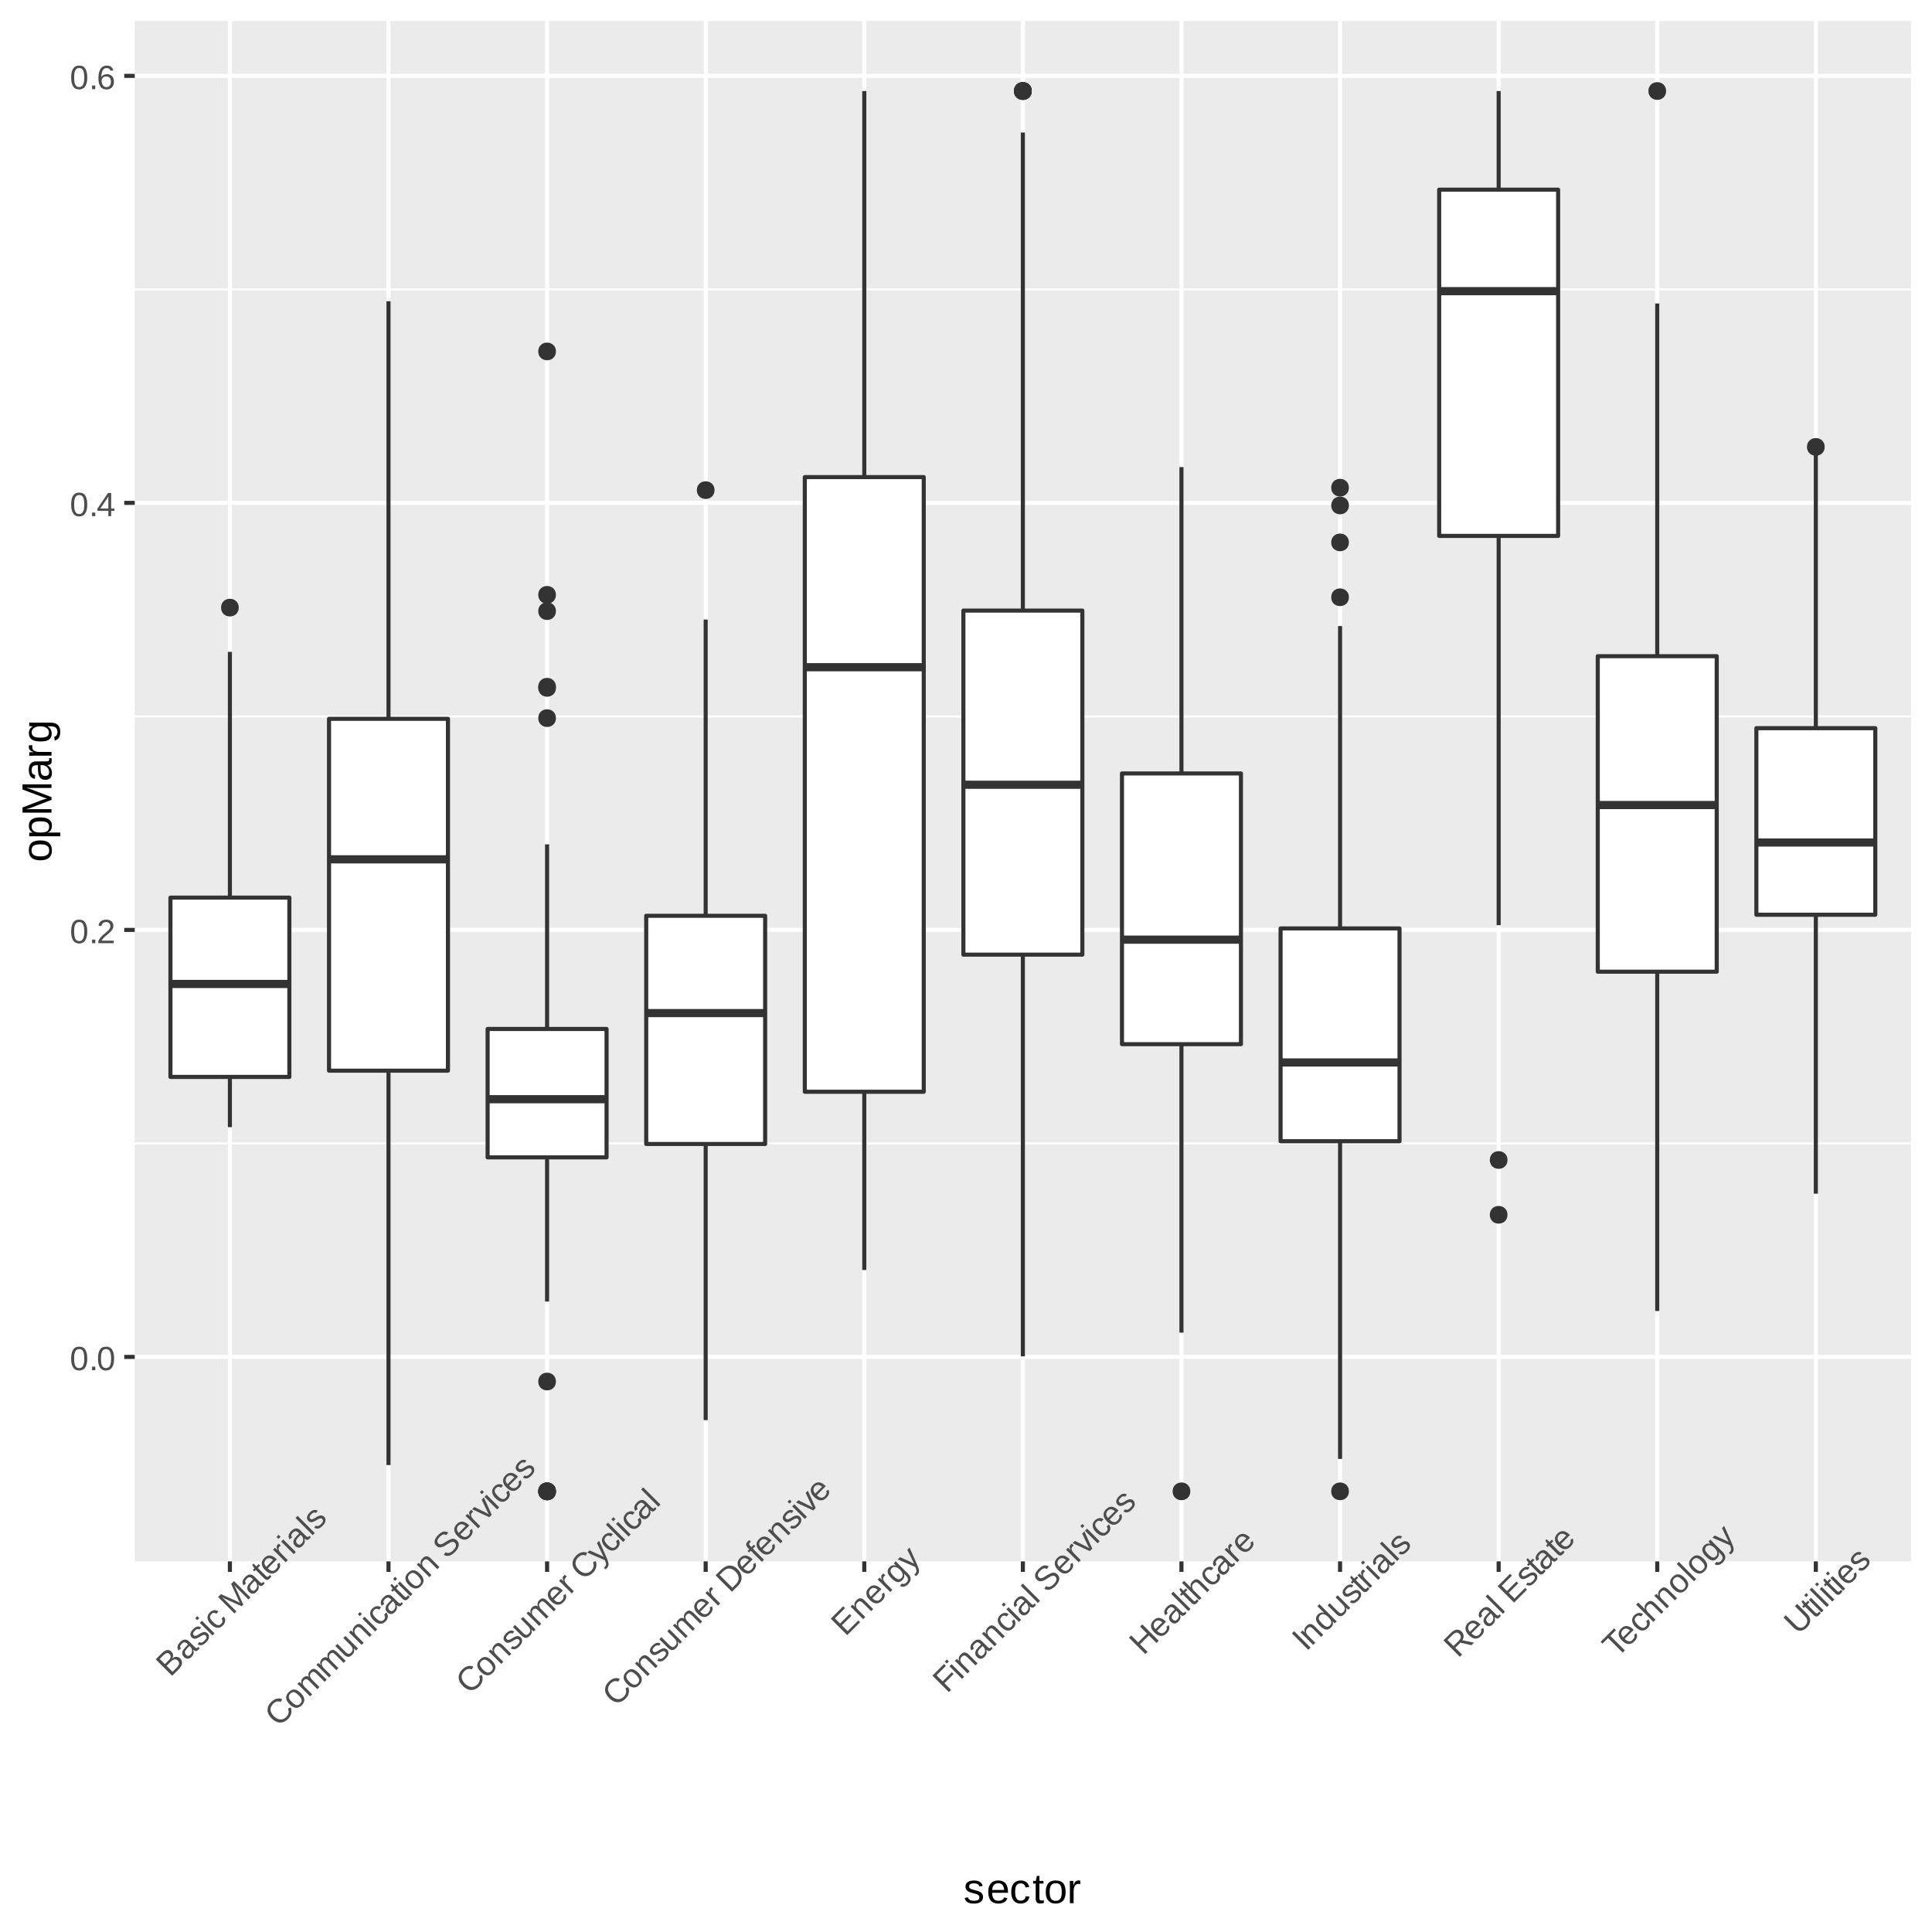 <?xml version="1.0" encoding="UTF-8"?>
<svg xmlns="http://www.w3.org/2000/svg" xmlns:xlink="http://www.w3.org/1999/xlink" width="504pt" height="504pt" viewBox="0 0 504 504" version="1.1">
<defs>
<g>
<symbol overflow="visible" id="glyph0-0">
<path style="stroke:none;" d="M 0.297 0 L 0.297 -5.859 L 2.625 -5.859 L 2.625 0 Z M 0.578 -0.297 L 2.344 -0.297 L 2.344 -5.578 L 0.578 -5.578 Z M 0.578 -0.297 "/>
</symbol>
<symbol overflow="visible" id="glyph0-1">
<path style="stroke:none;" d="M 4.547 -3.031 C 4.547 -2.445 4.488 -1.957 4.375 -1.562 C 4.27 -1.164 4.117 -0.844 3.922 -0.594 C 3.734 -0.352 3.508 -0.18 3.25 -0.078 C 3 0.023 2.727 0.078 2.438 0.078 C 2.145 0.078 1.867 0.023 1.609 -0.078 C 1.359 -0.18 1.141 -0.352 0.953 -0.594 C 0.766 -0.844 0.613 -1.164 0.5 -1.562 C 0.395 -1.957 0.344 -2.445 0.344 -3.031 C 0.344 -3.633 0.395 -4.133 0.5 -4.531 C 0.613 -4.938 0.766 -5.258 0.953 -5.5 C 1.141 -5.738 1.359 -5.906 1.609 -6 C 1.867 -6.094 2.156 -6.141 2.469 -6.141 C 2.75 -6.141 3.016 -6.094 3.266 -6 C 3.523 -5.906 3.75 -5.738 3.938 -5.5 C 4.125 -5.258 4.27 -4.938 4.375 -4.531 C 4.488 -4.133 4.547 -3.633 4.547 -3.031 Z M 3.766 -3.031 C 3.766 -3.508 3.734 -3.906 3.672 -4.219 C 3.617 -4.539 3.535 -4.797 3.422 -4.984 C 3.305 -5.18 3.164 -5.316 3 -5.391 C 2.844 -5.473 2.664 -5.516 2.469 -5.516 C 2.25 -5.516 2.055 -5.473 1.891 -5.391 C 1.723 -5.316 1.582 -5.18 1.469 -4.984 C 1.352 -4.797 1.266 -4.539 1.203 -4.219 C 1.148 -3.906 1.125 -3.508 1.125 -3.031 C 1.125 -2.562 1.148 -2.164 1.203 -1.844 C 1.266 -1.531 1.352 -1.273 1.469 -1.078 C 1.582 -0.891 1.719 -0.754 1.875 -0.672 C 2.039 -0.586 2.227 -0.547 2.438 -0.547 C 2.645 -0.547 2.828 -0.586 2.984 -0.672 C 3.148 -0.754 3.289 -0.891 3.406 -1.078 C 3.52 -1.273 3.609 -1.531 3.672 -1.844 C 3.734 -2.164 3.766 -2.562 3.766 -3.031 Z M 3.766 -3.031 "/>
</symbol>
<symbol overflow="visible" id="glyph0-2">
<path style="stroke:none;" d="M 0.797 0 L 0.797 -0.938 L 1.641 -0.938 L 1.641 0 Z M 0.797 0 "/>
</symbol>
<symbol overflow="visible" id="glyph0-3">
<path style="stroke:none;" d="M 0.438 0 L 0.438 -0.547 C 0.582 -0.879 0.758 -1.172 0.969 -1.422 C 1.188 -1.68 1.41 -1.914 1.641 -2.125 C 1.867 -2.332 2.098 -2.523 2.328 -2.703 C 2.555 -2.879 2.758 -3.055 2.938 -3.234 C 3.125 -3.41 3.273 -3.598 3.391 -3.797 C 3.504 -3.992 3.562 -4.211 3.562 -4.453 C 3.562 -4.629 3.535 -4.781 3.484 -4.906 C 3.43 -5.039 3.352 -5.148 3.25 -5.234 C 3.156 -5.328 3.039 -5.395 2.906 -5.438 C 2.77 -5.477 2.617 -5.5 2.453 -5.5 C 2.297 -5.5 2.148 -5.477 2.016 -5.438 C 1.879 -5.395 1.758 -5.332 1.656 -5.25 C 1.551 -5.164 1.461 -5.055 1.391 -4.922 C 1.328 -4.797 1.285 -4.648 1.266 -4.484 L 0.484 -4.562 C 0.504 -4.781 0.562 -4.984 0.656 -5.172 C 0.75 -5.359 0.879 -5.523 1.047 -5.672 C 1.211 -5.816 1.41 -5.93 1.641 -6.016 C 1.879 -6.098 2.148 -6.141 2.453 -6.141 C 2.754 -6.141 3.02 -6.102 3.25 -6.031 C 3.488 -5.957 3.688 -5.848 3.844 -5.703 C 4.008 -5.566 4.133 -5.395 4.219 -5.188 C 4.312 -4.988 4.359 -4.754 4.359 -4.484 C 4.359 -4.273 4.32 -4.078 4.25 -3.891 C 4.176 -3.711 4.078 -3.539 3.953 -3.375 C 3.828 -3.207 3.688 -3.047 3.531 -2.891 C 3.375 -2.742 3.207 -2.594 3.031 -2.438 C 2.852 -2.289 2.676 -2.145 2.5 -2 C 2.32 -1.863 2.156 -1.723 2 -1.578 C 1.844 -1.43 1.703 -1.281 1.578 -1.125 C 1.453 -0.977 1.359 -0.82 1.297 -0.656 L 4.453 -0.656 L 4.453 0 Z M 0.438 0 "/>
</symbol>
<symbol overflow="visible" id="glyph0-4">
<path style="stroke:none;" d="M 3.781 -1.375 L 3.781 0 L 3.047 0 L 3.047 -1.375 L 0.203 -1.375 L 0.203 -1.969 L 2.969 -6.047 L 3.781 -6.047 L 3.781 -1.984 L 4.641 -1.984 L 4.641 -1.375 Z M 3.047 -5.188 C 3.047 -5.164 3.035 -5.133 3.016 -5.094 C 2.992 -5.051 2.969 -5.004 2.938 -4.953 C 2.906 -4.898 2.875 -4.848 2.844 -4.797 C 2.812 -4.742 2.785 -4.703 2.766 -4.672 L 1.219 -2.391 C 1.195 -2.359 1.172 -2.32 1.141 -2.281 C 1.117 -2.25 1.094 -2.211 1.062 -2.172 C 1.039 -2.141 1.016 -2.102 0.984 -2.062 C 0.953 -2.031 0.93 -2.004 0.922 -1.984 L 3.047 -1.984 Z M 3.047 -5.188 "/>
</symbol>
<symbol overflow="visible" id="glyph0-5">
<path style="stroke:none;" d="M 4.5 -1.984 C 4.5 -1.68 4.457 -1.398 4.375 -1.141 C 4.289 -0.891 4.164 -0.672 4 -0.484 C 3.844 -0.305 3.641 -0.164 3.391 -0.062 C 3.148 0.031 2.867 0.078 2.547 0.078 C 2.191 0.078 1.883 0.016 1.625 -0.109 C 1.363 -0.242 1.145 -0.438 0.969 -0.688 C 0.789 -0.945 0.66 -1.258 0.578 -1.625 C 0.492 -2 0.453 -2.422 0.453 -2.891 C 0.453 -3.422 0.5 -3.891 0.594 -4.297 C 0.695 -4.703 0.836 -5.039 1.016 -5.312 C 1.203 -5.594 1.43 -5.801 1.703 -5.938 C 1.973 -6.07 2.273 -6.141 2.609 -6.141 C 2.816 -6.141 3.008 -6.117 3.188 -6.078 C 3.375 -6.035 3.539 -5.961 3.688 -5.859 C 3.832 -5.766 3.957 -5.641 4.062 -5.484 C 4.176 -5.328 4.27 -5.133 4.344 -4.906 L 3.594 -4.781 C 3.52 -5.039 3.395 -5.227 3.219 -5.344 C 3.039 -5.457 2.836 -5.516 2.609 -5.516 C 2.391 -5.516 2.191 -5.461 2.016 -5.359 C 1.848 -5.266 1.703 -5.117 1.578 -4.922 C 1.461 -4.723 1.375 -4.473 1.312 -4.172 C 1.25 -3.867 1.219 -3.516 1.219 -3.109 C 1.352 -3.367 1.547 -3.566 1.797 -3.703 C 2.055 -3.836 2.352 -3.906 2.688 -3.906 C 2.957 -3.906 3.203 -3.859 3.422 -3.766 C 3.648 -3.68 3.844 -3.555 4 -3.391 C 4.164 -3.223 4.289 -3.02 4.375 -2.781 C 4.457 -2.539 4.5 -2.273 4.5 -1.984 Z M 3.719 -1.953 C 3.719 -2.16 3.691 -2.348 3.641 -2.516 C 3.586 -2.68 3.508 -2.82 3.406 -2.938 C 3.301 -3.062 3.172 -3.156 3.016 -3.219 C 2.867 -3.281 2.695 -3.312 2.5 -3.312 C 2.363 -3.312 2.223 -3.289 2.078 -3.25 C 1.93 -3.207 1.801 -3.141 1.688 -3.047 C 1.57 -2.953 1.477 -2.828 1.406 -2.672 C 1.332 -2.523 1.297 -2.344 1.297 -2.125 C 1.297 -1.906 1.32 -1.695 1.375 -1.5 C 1.438 -1.312 1.52 -1.145 1.625 -1 C 1.727 -0.852 1.852 -0.738 2 -0.656 C 2.156 -0.57 2.332 -0.531 2.531 -0.531 C 2.719 -0.531 2.883 -0.562 3.031 -0.625 C 3.176 -0.695 3.301 -0.789 3.406 -0.906 C 3.508 -1.031 3.586 -1.18 3.641 -1.359 C 3.691 -1.535 3.719 -1.734 3.719 -1.953 Z M 3.719 -1.953 "/>
</symbol>
<symbol overflow="visible" id="glyph1-0">
<path style="stroke:none;" d="M 0.203 -0.203 L -3.938 -4.344 L -2.281 -6 L 1.859 -1.859 Z M 0.203 -0.609 L 1.453 -1.859 L -2.281 -5.594 L -3.531 -4.344 Z M 0.203 -0.609 "/>
</symbol>
<symbol overflow="visible" id="glyph1-1">
<path style="stroke:none;" d="M 2.625 -5.031 C 2.832 -4.82 2.969 -4.594 3.031 -4.344 C 3.102 -4.102 3.117 -3.863 3.078 -3.625 C 3.035 -3.383 2.938 -3.145 2.781 -2.906 C 2.633 -2.676 2.457 -2.457 2.25 -2.25 L 0.516 -0.516 L -3.766 -4.797 L -2.219 -6.344 C -1.977 -6.582 -1.742 -6.773 -1.516 -6.922 C -1.297 -7.078 -1.078 -7.176 -0.859 -7.219 C -0.641 -7.258 -0.43 -7.242 -0.234 -7.172 C -0.047 -7.109 0.141 -6.984 0.328 -6.797 C 0.441 -6.68 0.535 -6.555 0.609 -6.422 C 0.68 -6.285 0.727 -6.141 0.75 -5.984 C 0.77 -5.828 0.758 -5.664 0.719 -5.5 C 0.688 -5.344 0.617 -5.18 0.516 -5.016 C 0.691 -5.172 0.875 -5.285 1.062 -5.359 C 1.25 -5.43 1.43 -5.461 1.609 -5.453 C 1.797 -5.453 1.973 -5.414 2.141 -5.344 C 2.316 -5.281 2.477 -5.176 2.625 -5.031 Z M -0.172 -6.172 C -0.398 -6.398 -0.645 -6.484 -0.906 -6.422 C -1.164 -6.359 -1.445 -6.176 -1.75 -5.875 L -2.719 -4.906 L -1.375 -3.562 L -0.406 -4.531 C -0.238 -4.695 -0.109 -4.852 -0.016 -5 C 0.066 -5.156 0.113 -5.301 0.125 -5.438 C 0.133 -5.57 0.113 -5.695 0.062 -5.812 C 0.02 -5.938 -0.055 -6.055 -0.172 -6.172 Z M 1.984 -4.484 C 1.848 -4.617 1.703 -4.707 1.547 -4.75 C 1.398 -4.801 1.254 -4.812 1.109 -4.781 C 0.961 -4.75 0.805 -4.68 0.641 -4.578 C 0.484 -4.484 0.32 -4.352 0.156 -4.188 L -0.922 -3.109 L 0.625 -1.562 L 1.75 -2.688 C 1.895 -2.832 2.016 -2.977 2.109 -3.125 C 2.211 -3.281 2.281 -3.43 2.312 -3.578 C 2.344 -3.723 2.332 -3.875 2.281 -4.031 C 2.227 -4.188 2.129 -4.336 1.984 -4.484 Z M 1.984 -4.484 "/>
</symbol>
<symbol overflow="visible" id="glyph1-2">
<path style="stroke:none;" d="M 1.328 -1.203 C 0.992 -0.867 0.656 -0.707 0.312 -0.719 C -0.031 -0.727 -0.352 -0.883 -0.656 -1.188 C -0.863 -1.395 -0.992 -1.609 -1.047 -1.828 C -1.109 -2.055 -1.113 -2.273 -1.062 -2.484 C -1.02 -2.703 -0.926 -2.91 -0.781 -3.109 C -0.633 -3.305 -0.477 -3.488 -0.312 -3.656 L 0.422 -4.422 L 0.234 -4.609 C 0.098 -4.742 -0.031 -4.844 -0.156 -4.906 C -0.281 -4.969 -0.398 -5 -0.516 -5 C -0.629 -5 -0.738 -4.969 -0.844 -4.906 C -0.957 -4.852 -1.078 -4.766 -1.203 -4.641 C -1.305 -4.535 -1.395 -4.43 -1.469 -4.328 C -1.551 -4.234 -1.602 -4.133 -1.625 -4.031 C -1.645 -3.926 -1.641 -3.82 -1.609 -3.719 C -1.578 -3.613 -1.516 -3.504 -1.422 -3.391 L -2.062 -2.875 C -2.164 -3.02 -2.242 -3.176 -2.297 -3.344 C -2.348 -3.508 -2.359 -3.68 -2.328 -3.859 C -2.305 -4.047 -2.238 -4.238 -2.125 -4.438 C -2.008 -4.633 -1.844 -4.844 -1.625 -5.062 C -1.207 -5.477 -0.801 -5.695 -0.406 -5.719 C -0.008 -5.738 0.363 -5.57 0.719 -5.219 L 2.141 -3.797 C 2.305 -3.629 2.453 -3.531 2.578 -3.5 C 2.703 -3.469 2.82 -3.508 2.938 -3.625 C 2.969 -3.656 2.992 -3.688 3.016 -3.719 C 3.035 -3.75 3.062 -3.781 3.094 -3.812 L 3.438 -3.469 C 3.395 -3.383 3.344 -3.305 3.281 -3.234 C 3.219 -3.16 3.145 -3.082 3.062 -3 C 2.969 -2.906 2.863 -2.832 2.75 -2.781 C 2.645 -2.738 2.539 -2.719 2.438 -2.719 C 2.344 -2.727 2.242 -2.766 2.141 -2.828 C 2.035 -2.891 1.926 -2.969 1.812 -3.062 L 1.797 -3.047 C 1.836 -2.879 1.863 -2.719 1.875 -2.562 C 1.895 -2.414 1.891 -2.266 1.859 -2.109 C 1.828 -1.953 1.766 -1.797 1.672 -1.641 C 1.586 -1.492 1.473 -1.348 1.328 -1.203 Z M 1.016 -1.734 C 1.191 -1.91 1.312 -2.094 1.375 -2.281 C 1.445 -2.477 1.477 -2.672 1.469 -2.859 C 1.457 -3.047 1.414 -3.219 1.344 -3.375 C 1.27 -3.531 1.18 -3.66 1.078 -3.766 L 0.797 -4.047 L 0.219 -3.438 C 0.082 -3.301 -0.035 -3.164 -0.141 -3.031 C -0.242 -2.895 -0.316 -2.754 -0.359 -2.609 C -0.398 -2.461 -0.398 -2.316 -0.359 -2.172 C -0.316 -2.023 -0.223 -1.879 -0.078 -1.734 C 0.098 -1.555 0.281 -1.469 0.469 -1.469 C 0.656 -1.469 0.836 -1.555 1.016 -1.734 Z M 1.016 -1.734 "/>
</symbol>
<symbol overflow="visible" id="glyph1-3">
<path style="stroke:none;" d="M 1.984 -3.797 C 2.141 -3.641 2.242 -3.473 2.297 -3.297 C 2.348 -3.117 2.359 -2.926 2.328 -2.719 C 2.305 -2.52 2.234 -2.316 2.109 -2.109 C 1.984 -1.898 1.816 -1.691 1.609 -1.484 C 1.422 -1.297 1.238 -1.141 1.062 -1.016 C 0.883 -0.891 0.703 -0.801 0.516 -0.75 C 0.336 -0.707 0.156 -0.703 -0.031 -0.734 C -0.219 -0.766 -0.406 -0.832 -0.594 -0.938 L -0.203 -1.516 C 0.023 -1.391 0.25 -1.359 0.469 -1.422 C 0.688 -1.484 0.926 -1.645 1.188 -1.906 C 1.301 -2.02 1.398 -2.133 1.484 -2.25 C 1.566 -2.363 1.625 -2.473 1.656 -2.578 C 1.695 -2.691 1.703 -2.801 1.672 -2.906 C 1.648 -3.02 1.594 -3.125 1.5 -3.219 C 1.395 -3.32 1.285 -3.379 1.172 -3.391 C 1.055 -3.398 0.938 -3.391 0.812 -3.359 C 0.688 -3.328 0.551 -3.266 0.406 -3.172 C 0.258 -3.078 0.094 -2.977 -0.094 -2.875 C -0.25 -2.781 -0.414 -2.691 -0.594 -2.609 C -0.77 -2.523 -0.941 -2.461 -1.109 -2.422 C -1.285 -2.391 -1.457 -2.391 -1.625 -2.422 C -1.801 -2.461 -1.969 -2.562 -2.125 -2.719 C -2.426 -3.02 -2.547 -3.352 -2.484 -3.719 C -2.43 -4.094 -2.195 -4.488 -1.781 -4.906 C -1.426 -5.258 -1.078 -5.477 -0.734 -5.562 C -0.391 -5.645 -0.047 -5.578 0.297 -5.359 L -0.141 -4.797 C -0.234 -4.867 -0.332 -4.91 -0.438 -4.922 C -0.539 -4.93 -0.648 -4.922 -0.766 -4.891 C -0.879 -4.859 -0.984 -4.805 -1.078 -4.734 C -1.172 -4.66 -1.266 -4.578 -1.359 -4.484 C -1.609 -4.234 -1.754 -4.016 -1.797 -3.828 C -1.836 -3.641 -1.781 -3.469 -1.625 -3.312 C -1.539 -3.227 -1.445 -3.176 -1.344 -3.156 C -1.25 -3.145 -1.141 -3.156 -1.016 -3.188 C -0.898 -3.227 -0.77 -3.285 -0.625 -3.359 C -0.488 -3.441 -0.344 -3.531 -0.188 -3.625 C -0.07 -3.695 0.039 -3.766 0.156 -3.828 C 0.27 -3.891 0.391 -3.945 0.516 -4 C 0.641 -4.051 0.766 -4.094 0.891 -4.125 C 1.016 -4.156 1.133 -4.16 1.25 -4.141 C 1.375 -4.129 1.5 -4.098 1.625 -4.047 C 1.75 -3.992 1.867 -3.91 1.984 -3.797 Z M 1.984 -3.797 "/>
</symbol>
<symbol overflow="visible" id="glyph1-4">
<path style="stroke:none;" d="M -3.562 -4.406 L -4.078 -4.922 L -3.531 -5.469 L -3.016 -4.953 Z M 0.422 -0.422 L -2.859 -3.703 L -2.312 -4.25 L 0.969 -0.969 Z M 0.422 -0.422 "/>
</symbol>
<symbol overflow="visible" id="glyph1-5">
<path style="stroke:none;" d="M -0.812 -2.5 C -0.625 -2.312 -0.438 -2.148 -0.25 -2.016 C -0.07 -1.891 0.102 -1.801 0.281 -1.75 C 0.457 -1.695 0.629 -1.691 0.797 -1.734 C 0.961 -1.773 1.129 -1.879 1.297 -2.047 C 1.484 -2.234 1.586 -2.441 1.609 -2.672 C 1.641 -2.91 1.562 -3.156 1.375 -3.406 L 1.969 -3.938 C 2.094 -3.77 2.188 -3.594 2.25 -3.406 C 2.312 -3.219 2.336 -3.023 2.328 -2.828 C 2.316 -2.629 2.266 -2.426 2.172 -2.219 C 2.086 -2.02 1.941 -1.816 1.734 -1.609 C 1.484 -1.359 1.223 -1.188 0.953 -1.094 C 0.68 -1 0.414 -0.973 0.156 -1.016 C -0.102 -1.055 -0.363 -1.156 -0.625 -1.312 C -0.883 -1.469 -1.133 -1.664 -1.375 -1.906 C -1.602 -2.133 -1.781 -2.348 -1.906 -2.547 C -2.039 -2.754 -2.133 -2.953 -2.188 -3.141 C -2.25 -3.336 -2.281 -3.523 -2.281 -3.703 C -2.281 -3.879 -2.254 -4.047 -2.203 -4.203 C -2.148 -4.359 -2.078 -4.504 -1.984 -4.641 C -1.891 -4.773 -1.785 -4.898 -1.672 -5.016 C -1.492 -5.191 -1.301 -5.328 -1.094 -5.422 C -0.895 -5.523 -0.695 -5.582 -0.5 -5.594 C -0.312 -5.613 -0.129 -5.598 0.047 -5.547 C 0.223 -5.492 0.395 -5.406 0.562 -5.281 L 0.047 -4.672 C -0.172 -4.828 -0.391 -4.906 -0.609 -4.906 C -0.828 -4.906 -1.047 -4.797 -1.266 -4.578 C -1.422 -4.422 -1.523 -4.266 -1.578 -4.109 C -1.629 -3.953 -1.633 -3.789 -1.594 -3.625 C -1.551 -3.457 -1.461 -3.281 -1.328 -3.094 C -1.203 -2.914 -1.031 -2.719 -0.812 -2.5 Z M -0.812 -2.5 "/>
</symbol>
<symbol overflow="visible" id="glyph1-6">
<path style="stroke:none;" d=""/>
</symbol>
<symbol overflow="visible" id="glyph1-7">
<path style="stroke:none;" d="M 4.156 -4.156 L 1.312 -7 C 1.207 -7.102 1.098 -7.211 0.984 -7.328 C 0.867 -7.441 0.773 -7.547 0.703 -7.641 C 0.598 -7.742 0.5 -7.844 0.406 -7.938 C 0.477 -7.801 0.555 -7.672 0.641 -7.547 C 0.691 -7.43 0.75 -7.305 0.812 -7.172 C 0.883 -7.047 0.941 -6.93 0.984 -6.828 L 2.812 -2.812 L 2.391 -2.391 L -1.656 -4.188 C -1.688 -4.219 -1.727 -4.242 -1.781 -4.266 C -1.832 -4.285 -1.891 -4.312 -1.953 -4.344 C -2.016 -4.375 -2.078 -4.406 -2.141 -4.438 C -2.203 -4.469 -2.266 -4.504 -2.328 -4.547 C -2.473 -4.609 -2.617 -4.68 -2.766 -4.766 C -2.648 -4.648 -2.531 -4.539 -2.406 -4.438 C -2.312 -4.344 -2.207 -4.242 -2.094 -4.141 C -1.988 -4.047 -1.895 -3.957 -1.812 -3.875 L 1.031 -1.031 L 0.516 -0.516 L -3.766 -4.797 L -3.016 -5.547 L 1.094 -3.719 C 1.156 -3.695 1.227 -3.664 1.312 -3.625 C 1.395 -3.582 1.477 -3.535 1.562 -3.484 C 1.645 -3.43 1.723 -3.383 1.797 -3.344 C 1.867 -3.301 1.93 -3.266 1.984 -3.234 C 1.941 -3.273 1.898 -3.332 1.859 -3.406 C 1.816 -3.477 1.773 -3.562 1.734 -3.656 C 1.691 -3.75 1.645 -3.832 1.594 -3.906 C 1.551 -3.988 1.52 -4.062 1.5 -4.125 L -0.359 -8.203 L 0.391 -8.953 L 4.672 -4.672 Z M 4.156 -4.156 "/>
</symbol>
<symbol overflow="visible" id="glyph1-8">
<path style="stroke:none;" d="M 1.656 -1.688 C 1.602 -1.594 1.535 -1.492 1.453 -1.391 C 1.379 -1.297 1.285 -1.191 1.172 -1.078 C 0.734 -0.641 0.266 -0.672 -0.234 -1.172 L -2.422 -3.359 L -2.797 -2.984 L -3.188 -3.375 L -2.781 -3.781 L -3.359 -4.672 L -3 -5.031 L -2.266 -4.297 L -1.656 -4.906 L -1.266 -4.516 L -1.875 -3.906 L 0.203 -1.828 C 0.359 -1.672 0.492 -1.586 0.609 -1.578 C 0.723 -1.566 0.848 -1.629 0.984 -1.766 C 1.035 -1.816 1.082 -1.867 1.125 -1.922 C 1.164 -1.973 1.203 -2.035 1.234 -2.109 Z M 1.656 -1.688 "/>
</symbol>
<symbol overflow="visible" id="glyph1-9">
<path style="stroke:none;" d="M -0.688 -2.375 C -0.508 -2.195 -0.332 -2.051 -0.156 -1.938 C 0.008 -1.832 0.188 -1.766 0.375 -1.734 C 0.562 -1.703 0.738 -1.719 0.906 -1.781 C 1.07 -1.844 1.234 -1.953 1.391 -2.109 C 1.629 -2.348 1.773 -2.582 1.828 -2.812 C 1.891 -3.051 1.875 -3.27 1.781 -3.469 L 2.375 -3.812 C 2.426 -3.676 2.469 -3.531 2.5 -3.375 C 2.539 -3.227 2.547 -3.066 2.516 -2.891 C 2.484 -2.711 2.414 -2.523 2.312 -2.328 C 2.207 -2.129 2.039 -1.914 1.812 -1.688 C 1.332 -1.207 0.816 -0.984 0.266 -1.016 C -0.273 -1.055 -0.832 -1.363 -1.406 -1.938 C -1.707 -2.238 -1.926 -2.535 -2.062 -2.828 C -2.195 -3.117 -2.266 -3.395 -2.266 -3.656 C -2.273 -3.926 -2.219 -4.176 -2.094 -4.406 C -1.977 -4.645 -1.816 -4.867 -1.609 -5.078 C -1.336 -5.348 -1.062 -5.531 -0.781 -5.625 C -0.508 -5.727 -0.242 -5.754 0.016 -5.703 C 0.285 -5.66 0.551 -5.555 0.812 -5.391 C 1.082 -5.234 1.336 -5.035 1.578 -4.797 L 1.656 -4.719 Z M 0.688 -4.562 C 0.301 -4.883 -0.039 -5.047 -0.344 -5.047 C -0.656 -5.055 -0.945 -4.926 -1.219 -4.656 C -1.301 -4.57 -1.375 -4.461 -1.438 -4.328 C -1.508 -4.203 -1.551 -4.055 -1.562 -3.891 C -1.582 -3.734 -1.555 -3.562 -1.484 -3.375 C -1.422 -3.195 -1.289 -3 -1.094 -2.781 Z M 0.688 -4.562 "/>
</symbol>
<symbol overflow="visible" id="glyph1-10">
<path style="stroke:none;" d="M 0.438 -0.438 L -2.078 -2.953 C -2.148 -3.023 -2.223 -3.098 -2.297 -3.172 C -2.367 -3.242 -2.438 -3.305 -2.5 -3.359 C -2.57 -3.422 -2.641 -3.484 -2.703 -3.547 C -2.766 -3.609 -2.82 -3.656 -2.875 -3.688 L -2.359 -4.203 C -2.316 -4.16 -2.258 -4.109 -2.188 -4.047 C -2.125 -3.992 -2.055 -3.938 -1.984 -3.875 C -1.922 -3.82 -1.859 -3.766 -1.797 -3.703 C -1.742 -3.648 -1.703 -3.609 -1.672 -3.578 L -1.656 -3.594 C -1.738 -3.758 -1.801 -3.906 -1.844 -4.031 C -1.895 -4.164 -1.922 -4.289 -1.922 -4.406 C -1.93 -4.531 -1.91 -4.645 -1.859 -4.75 C -1.805 -4.852 -1.719 -4.969 -1.594 -5.094 C -1.551 -5.133 -1.504 -5.172 -1.453 -5.203 C -1.41 -5.242 -1.375 -5.27 -1.344 -5.281 L -0.844 -4.781 C -0.895 -4.75 -0.945 -4.711 -1 -4.672 C -1.051 -4.629 -1.109 -4.578 -1.172 -4.516 C -1.297 -4.391 -1.375 -4.254 -1.406 -4.109 C -1.438 -3.961 -1.426 -3.812 -1.375 -3.656 C -1.332 -3.508 -1.254 -3.352 -1.141 -3.188 C -1.023 -3.02 -0.891 -2.859 -0.734 -2.703 L 0.984 -0.984 Z M 0.438 -0.438 "/>
</symbol>
<symbol overflow="visible" id="glyph1-11">
<path style="stroke:none;" d="M 0.422 -0.422 L -4.078 -4.922 L -3.531 -5.469 L 0.969 -0.969 Z M 0.422 -0.422 "/>
</symbol>
<symbol overflow="visible" id="glyph1-12">
<path style="stroke:none;" d="M -1.453 -6.266 C -1.691 -6.023 -1.863 -5.77 -1.969 -5.5 C -2.082 -5.238 -2.129 -4.973 -2.109 -4.703 C -2.086 -4.43 -2.004 -4.156 -1.859 -3.875 C -1.711 -3.594 -1.508 -3.32 -1.25 -3.062 C -1 -2.812 -0.734 -2.613 -0.453 -2.469 C -0.172 -2.32 0.109 -2.234 0.391 -2.203 C 0.68 -2.18 0.961 -2.223 1.234 -2.328 C 1.516 -2.441 1.773 -2.617 2.016 -2.859 C 2.172 -3.016 2.297 -3.18 2.391 -3.359 C 2.492 -3.547 2.562 -3.734 2.594 -3.922 C 2.625 -4.109 2.625 -4.297 2.594 -4.484 C 2.57 -4.68 2.535 -4.879 2.484 -5.078 L 3.172 -5.328 C 3.266 -5.086 3.32 -4.844 3.344 -4.594 C 3.363 -4.344 3.348 -4.086 3.297 -3.828 C 3.254 -3.578 3.164 -3.328 3.031 -3.078 C 2.895 -2.828 2.703 -2.578 2.453 -2.328 C 2.109 -1.984 1.754 -1.738 1.391 -1.594 C 1.023 -1.445 0.656 -1.383 0.281 -1.406 C -0.094 -1.426 -0.457 -1.531 -0.812 -1.719 C -1.164 -1.906 -1.504 -2.16 -1.828 -2.484 C -2.16 -2.816 -2.414 -3.16 -2.594 -3.516 C -2.781 -3.879 -2.879 -4.242 -2.891 -4.609 C -2.898 -4.973 -2.828 -5.336 -2.672 -5.703 C -2.516 -6.066 -2.273 -6.41 -1.953 -6.734 C -1.492 -7.191 -1.02 -7.484 -0.531 -7.609 C -0.051 -7.742 0.438 -7.707 0.938 -7.5 L 0.562 -6.781 C 0.426 -6.832 0.273 -6.867 0.109 -6.891 C -0.047 -6.922 -0.211 -6.922 -0.391 -6.891 C -0.566 -6.859 -0.742 -6.789 -0.922 -6.688 C -1.098 -6.582 -1.273 -6.441 -1.453 -6.266 Z M -1.453 -6.266 "/>
</symbol>
<symbol overflow="visible" id="glyph1-13">
<path style="stroke:none;" d="M 1.547 -4.828 C 2.117 -4.254 2.422 -3.703 2.453 -3.172 C 2.484 -2.641 2.258 -2.133 1.781 -1.656 C 1.551 -1.426 1.312 -1.254 1.062 -1.141 C 0.812 -1.023 0.551 -0.977 0.281 -1 C 0.02 -1.031 -0.25 -1.117 -0.531 -1.266 C -0.812 -1.41 -1.094 -1.625 -1.375 -1.906 C -2.508 -3.039 -2.586 -4.098 -1.609 -5.078 C -1.348 -5.336 -1.094 -5.523 -0.844 -5.641 C -0.594 -5.754 -0.332 -5.797 -0.062 -5.766 C 0.195 -5.742 0.457 -5.648 0.719 -5.484 C 0.988 -5.328 1.266 -5.109 1.547 -4.828 Z M 0.984 -4.266 C 0.723 -4.523 0.488 -4.719 0.281 -4.844 C 0.082 -4.977 -0.102 -5.055 -0.281 -5.078 C -0.457 -5.098 -0.617 -5.066 -0.766 -4.984 C -0.922 -4.91 -1.062 -4.812 -1.188 -4.688 C -1.332 -4.539 -1.441 -4.391 -1.516 -4.234 C -1.586 -4.078 -1.609 -3.91 -1.578 -3.734 C -1.555 -3.566 -1.484 -3.379 -1.359 -3.172 C -1.234 -2.961 -1.047 -2.734 -0.797 -2.484 C -0.547 -2.234 -0.316 -2.047 -0.109 -1.922 C 0.098 -1.797 0.289 -1.723 0.469 -1.703 C 0.645 -1.68 0.805 -1.703 0.953 -1.766 C 1.109 -1.836 1.25 -1.938 1.375 -2.062 C 1.508 -2.195 1.613 -2.344 1.688 -2.5 C 1.758 -2.656 1.785 -2.82 1.766 -3 C 1.742 -3.176 1.672 -3.367 1.547 -3.578 C 1.422 -3.785 1.234 -4.016 0.984 -4.266 Z M 0.984 -4.266 "/>
</symbol>
<symbol overflow="visible" id="glyph1-14">
<path style="stroke:none;" d="M 2.328 -2.328 L 0.234 -4.422 C 0.086 -4.566 -0.047 -4.688 -0.172 -4.781 C -0.297 -4.875 -0.414 -4.926 -0.531 -4.938 C -0.656 -4.957 -0.766 -4.941 -0.859 -4.891 C -0.961 -4.848 -1.07 -4.77 -1.188 -4.656 C -1.301 -4.539 -1.379 -4.41 -1.422 -4.266 C -1.473 -4.129 -1.488 -3.984 -1.469 -3.828 C -1.457 -3.68 -1.406 -3.523 -1.312 -3.359 C -1.227 -3.203 -1.102 -3.039 -0.938 -2.875 L 0.969 -0.969 L 0.438 -0.438 L -2.141 -3.016 C -2.211 -3.086 -2.285 -3.16 -2.359 -3.234 C -2.441 -3.316 -2.516 -3.383 -2.578 -3.438 C -2.648 -3.5 -2.711 -3.555 -2.766 -3.609 C -2.816 -3.66 -2.852 -3.688 -2.875 -3.688 L -2.359 -4.203 C -2.348 -4.191 -2.316 -4.164 -2.266 -4.125 C -2.223 -4.094 -2.172 -4.051 -2.109 -4 C -2.047 -3.945 -1.984 -3.891 -1.922 -3.828 C -1.859 -3.766 -1.812 -3.719 -1.781 -3.688 L -1.766 -3.703 C -1.816 -3.836 -1.848 -3.969 -1.859 -4.094 C -1.879 -4.227 -1.879 -4.363 -1.859 -4.5 C -1.836 -4.633 -1.789 -4.758 -1.719 -4.875 C -1.656 -5 -1.555 -5.129 -1.422 -5.266 C -1.172 -5.516 -0.922 -5.66 -0.672 -5.703 C -0.43 -5.754 -0.18 -5.703 0.078 -5.547 L 0.094 -5.562 C 0.039 -5.695 0.008 -5.832 0 -5.969 C -0.008 -6.102 -0.004 -6.238 0.016 -6.375 C 0.047 -6.52 0.098 -6.656 0.172 -6.781 C 0.242 -6.906 0.348 -7.035 0.484 -7.172 C 0.641 -7.328 0.801 -7.445 0.969 -7.531 C 1.133 -7.613 1.301 -7.645 1.469 -7.625 C 1.633 -7.602 1.805 -7.535 1.984 -7.422 C 2.172 -7.316 2.367 -7.16 2.578 -6.953 L 4.766 -4.766 L 4.234 -4.234 L 2.141 -6.328 C 1.992 -6.473 1.852 -6.586 1.719 -6.672 C 1.594 -6.766 1.473 -6.82 1.359 -6.844 C 1.242 -6.863 1.133 -6.848 1.031 -6.797 C 0.926 -6.742 0.82 -6.664 0.719 -6.562 C 0.594 -6.438 0.504 -6.305 0.453 -6.172 C 0.41 -6.047 0.395 -5.906 0.406 -5.75 C 0.426 -5.602 0.484 -5.445 0.578 -5.281 C 0.672 -5.113 0.801 -4.945 0.969 -4.781 L 2.875 -2.875 Z M 2.328 -2.328 "/>
</symbol>
<symbol overflow="visible" id="glyph1-15">
<path style="stroke:none;" d="M -2.328 -4.234 L -0.25 -2.156 C -0.094 -2 0.051 -1.879 0.188 -1.797 C 0.32 -1.711 0.445 -1.66 0.562 -1.641 C 0.688 -1.629 0.801 -1.648 0.906 -1.703 C 1.02 -1.766 1.145 -1.863 1.281 -2 C 1.406 -2.125 1.492 -2.258 1.547 -2.406 C 1.609 -2.562 1.633 -2.719 1.625 -2.875 C 1.613 -3.031 1.562 -3.191 1.469 -3.359 C 1.383 -3.535 1.266 -3.703 1.109 -3.859 L -0.797 -5.766 L -0.25 -6.312 L 2.328 -3.734 C 2.398 -3.66 2.473 -3.586 2.547 -3.516 C 2.617 -3.441 2.688 -3.367 2.75 -3.297 C 2.82 -3.234 2.883 -3.176 2.938 -3.125 C 2.988 -3.07 3.023 -3.047 3.047 -3.047 L 2.531 -2.531 C 2.52 -2.539 2.488 -2.562 2.438 -2.594 C 2.395 -2.633 2.344 -2.688 2.281 -2.75 C 2.219 -2.812 2.156 -2.867 2.094 -2.922 C 2.039 -2.984 1.992 -3.035 1.953 -3.078 L 1.938 -3.062 C 1.977 -2.914 2.004 -2.77 2.016 -2.625 C 2.035 -2.488 2.031 -2.348 2 -2.203 C 1.977 -2.066 1.926 -1.93 1.844 -1.797 C 1.758 -1.66 1.648 -1.523 1.516 -1.391 C 1.328 -1.203 1.141 -1.062 0.953 -0.969 C 0.773 -0.883 0.598 -0.848 0.422 -0.859 C 0.242 -0.867 0.066 -0.926 -0.109 -1.031 C -0.285 -1.133 -0.477 -1.289 -0.688 -1.5 L -2.875 -3.688 Z M -2.328 -4.234 "/>
</symbol>
<symbol overflow="visible" id="glyph1-16">
<path style="stroke:none;" d="M 2.516 -2.516 L 0.422 -4.609 C 0.273 -4.754 0.133 -4.867 0 -4.953 C -0.133 -5.035 -0.258 -5.082 -0.375 -5.094 C -0.5 -5.113 -0.617 -5.094 -0.734 -5.031 C -0.848 -4.969 -0.969 -4.875 -1.094 -4.75 C -1.219 -4.625 -1.305 -4.484 -1.359 -4.328 C -1.422 -4.18 -1.445 -4.031 -1.438 -3.875 C -1.426 -3.719 -1.379 -3.555 -1.297 -3.391 C -1.211 -3.223 -1.086 -3.055 -0.922 -2.891 L 0.984 -0.984 L 0.438 -0.438 L -2.141 -3.016 C -2.211 -3.086 -2.285 -3.16 -2.359 -3.234 C -2.441 -3.316 -2.516 -3.383 -2.578 -3.438 C -2.648 -3.5 -2.711 -3.555 -2.766 -3.609 C -2.816 -3.66 -2.852 -3.688 -2.875 -3.688 L -2.359 -4.203 C -2.348 -4.191 -2.316 -4.164 -2.266 -4.125 C -2.223 -4.094 -2.172 -4.051 -2.109 -4 C -2.047 -3.945 -1.984 -3.891 -1.922 -3.828 C -1.859 -3.766 -1.812 -3.719 -1.781 -3.688 L -1.766 -3.703 C -1.816 -3.836 -1.848 -3.973 -1.859 -4.109 C -1.867 -4.242 -1.859 -4.383 -1.828 -4.531 C -1.797 -4.676 -1.738 -4.812 -1.656 -4.938 C -1.582 -5.07 -1.473 -5.211 -1.328 -5.359 C -1.148 -5.535 -0.973 -5.672 -0.797 -5.766 C -0.617 -5.859 -0.441 -5.898 -0.266 -5.891 C -0.086 -5.879 0.094 -5.82 0.281 -5.719 C 0.469 -5.613 0.664 -5.457 0.875 -5.25 L 3.062 -3.062 Z M 2.516 -2.516 "/>
</symbol>
<symbol overflow="visible" id="glyph1-17">
<path style="stroke:none;" d="M 2.672 -5.047 C 2.859 -4.859 2.992 -4.656 3.078 -4.438 C 3.16 -4.219 3.18 -3.977 3.141 -3.719 C 3.109 -3.469 3.008 -3.195 2.844 -2.906 C 2.688 -2.625 2.457 -2.332 2.156 -2.031 C 1.625 -1.5 1.113 -1.176 0.625 -1.062 C 0.145 -0.957 -0.312 -1.039 -0.75 -1.312 L -0.297 -1.984 C -0.148 -1.898 -0.004 -1.844 0.141 -1.812 C 0.285 -1.781 0.441 -1.781 0.609 -1.812 C 0.773 -1.844 0.953 -1.914 1.141 -2.031 C 1.328 -2.145 1.523 -2.305 1.734 -2.516 C 1.898 -2.68 2.039 -2.848 2.156 -3.016 C 2.281 -3.191 2.359 -3.359 2.391 -3.516 C 2.43 -3.68 2.43 -3.844 2.391 -4 C 2.359 -4.164 2.273 -4.316 2.141 -4.453 C 2.004 -4.586 1.859 -4.664 1.703 -4.688 C 1.547 -4.707 1.379 -4.688 1.203 -4.625 C 1.035 -4.57 0.852 -4.484 0.656 -4.359 C 0.469 -4.242 0.25 -4.113 0 -3.969 C -0.145 -3.863 -0.289 -3.766 -0.438 -3.672 C -0.594 -3.586 -0.75 -3.516 -0.906 -3.453 C -1.062 -3.391 -1.219 -3.336 -1.375 -3.297 C -1.531 -3.254 -1.68 -3.238 -1.828 -3.25 C -1.973 -3.258 -2.117 -3.297 -2.266 -3.359 C -2.422 -3.43 -2.566 -3.535 -2.703 -3.672 C -2.91 -3.879 -3.047 -4.098 -3.109 -4.328 C -3.172 -4.555 -3.176 -4.789 -3.125 -5.031 C -3.07 -5.27 -2.969 -5.504 -2.812 -5.734 C -2.664 -5.973 -2.473 -6.211 -2.234 -6.453 C -1.961 -6.723 -1.711 -6.93 -1.484 -7.078 C -1.254 -7.223 -1.035 -7.316 -0.828 -7.359 C -0.617 -7.398 -0.414 -7.398 -0.219 -7.359 C -0.02 -7.316 0.188 -7.238 0.406 -7.125 L -0.078 -6.453 C -0.191 -6.523 -0.316 -6.578 -0.453 -6.609 C -0.586 -6.641 -0.727 -6.641 -0.875 -6.609 C -1.02 -6.578 -1.164 -6.508 -1.312 -6.406 C -1.469 -6.312 -1.633 -6.176 -1.812 -6 C -2.008 -5.801 -2.156 -5.617 -2.25 -5.453 C -2.344 -5.285 -2.398 -5.129 -2.422 -4.984 C -2.441 -4.836 -2.43 -4.707 -2.391 -4.594 C -2.348 -4.477 -2.273 -4.367 -2.172 -4.266 C -2.047 -4.141 -1.91 -4.066 -1.766 -4.047 C -1.629 -4.035 -1.477 -4.055 -1.312 -4.109 C -1.145 -4.16 -0.969 -4.238 -0.781 -4.344 C -0.602 -4.457 -0.414 -4.582 -0.219 -4.719 C -0.062 -4.812 0.098 -4.906 0.266 -5 C 0.43 -5.094 0.594 -5.176 0.75 -5.25 C 0.914 -5.332 1.078 -5.395 1.234 -5.438 C 1.398 -5.488 1.566 -5.508 1.734 -5.5 C 1.898 -5.488 2.055 -5.445 2.203 -5.375 C 2.359 -5.312 2.516 -5.203 2.672 -5.047 Z M 2.672 -5.047 "/>
</symbol>
<symbol overflow="visible" id="glyph1-18">
<path style="stroke:none;" d="M 1.859 -1.859 L 1.219 -1.219 L -3.266 -3.297 L -2.672 -3.891 L 0.172 -2.484 C 0.234 -2.441 0.305 -2.398 0.391 -2.359 C 0.473 -2.316 0.555 -2.27 0.641 -2.219 C 0.734 -2.176 0.816 -2.129 0.891 -2.078 C 0.973 -2.035 1.039 -2 1.094 -1.969 C 1.07 -2.031 1.035 -2.098 0.984 -2.172 C 0.941 -2.254 0.895 -2.336 0.844 -2.422 C 0.801 -2.516 0.758 -2.602 0.719 -2.688 C 0.676 -2.77 0.641 -2.836 0.609 -2.891 L -0.766 -5.797 L -0.188 -6.375 Z M 1.859 -1.859 "/>
</symbol>
<symbol overflow="visible" id="glyph1-19">
<path style="stroke:none;" d="M 1.828 -1.828 C 1.953 -1.555 2.051 -1.301 2.125 -1.062 C 2.207 -0.832 2.254 -0.609 2.266 -0.391 C 2.285 -0.18 2.266 0.016 2.203 0.203 C 2.141 0.391 2.031 0.562 1.875 0.719 C 1.801 0.789 1.734 0.852 1.672 0.906 C 1.609 0.957 1.539 1.008 1.469 1.062 L 1.047 0.641 C 1.098 0.609 1.145 0.566 1.188 0.516 C 1.238 0.473 1.285 0.43 1.328 0.391 C 1.484 0.234 1.57 0.031 1.594 -0.219 C 1.613 -0.469 1.539 -0.781 1.375 -1.156 L 1.297 -1.328 L -3.266 -3.297 L -2.688 -3.875 L -0.172 -2.766 C -0.098 -2.734 0 -2.688 0.125 -2.625 C 0.25 -2.562 0.367 -2.5 0.484 -2.438 C 0.609 -2.383 0.719 -2.332 0.812 -2.281 C 0.906 -2.227 0.969 -2.195 1 -2.188 C 0.988 -2.219 0.957 -2.273 0.906 -2.359 C 0.863 -2.453 0.812 -2.551 0.75 -2.656 C 0.695 -2.77 0.645 -2.879 0.594 -2.984 C 0.551 -3.098 0.504 -3.203 0.453 -3.297 L -0.766 -5.797 L -0.188 -6.375 Z M 1.828 -1.828 "/>
</symbol>
<symbol overflow="visible" id="glyph1-20">
<path style="stroke:none;" d="M 2.016 -6.391 C 2.379 -6.023 2.641 -5.648 2.797 -5.266 C 2.961 -4.891 3.039 -4.516 3.031 -4.141 C 3.031 -3.773 2.945 -3.414 2.781 -3.062 C 2.625 -2.719 2.398 -2.398 2.109 -2.109 L 0.516 -0.516 L -3.766 -4.797 L -2.359 -6.203 C -2.023 -6.535 -1.676 -6.801 -1.312 -7 C -0.945 -7.195 -0.582 -7.312 -0.219 -7.344 C 0.145 -7.375 0.516 -7.312 0.891 -7.156 C 1.273 -7.008 1.648 -6.754 2.016 -6.391 Z M 1.422 -5.797 C 1.129 -6.086 0.836 -6.289 0.547 -6.406 C 0.266 -6.531 -0.016 -6.586 -0.297 -6.578 C -0.578 -6.566 -0.852 -6.484 -1.125 -6.328 C -1.395 -6.172 -1.656 -5.969 -1.906 -5.719 L -2.719 -4.906 L 0.625 -1.562 L 1.578 -2.516 C 1.805 -2.742 1.977 -2.988 2.094 -3.25 C 2.207 -3.508 2.266 -3.781 2.266 -4.062 C 2.266 -4.344 2.195 -4.629 2.062 -4.922 C 1.926 -5.211 1.711 -5.504 1.422 -5.797 Z M 1.422 -5.797 "/>
</symbol>
<symbol overflow="visible" id="glyph1-21">
<path style="stroke:none;" d="M -1.797 -3.984 L 1.094 -1.094 L 0.547 -0.547 L -2.344 -3.438 L -2.797 -2.984 L -3.188 -3.375 L -2.734 -3.828 L -3.109 -4.203 C -3.223 -4.316 -3.316 -4.438 -3.391 -4.562 C -3.473 -4.695 -3.523 -4.832 -3.547 -4.969 C -3.566 -5.102 -3.547 -5.242 -3.484 -5.391 C -3.422 -5.535 -3.312 -5.688 -3.156 -5.844 C -3.082 -5.914 -3.008 -5.984 -2.938 -6.047 C -2.863 -6.109 -2.797 -6.16 -2.734 -6.203 L -2.312 -5.781 C -2.352 -5.758 -2.398 -5.727 -2.453 -5.688 C -2.504 -5.645 -2.551 -5.602 -2.594 -5.562 C -2.664 -5.488 -2.719 -5.414 -2.75 -5.344 C -2.781 -5.27 -2.785 -5.191 -2.766 -5.109 C -2.754 -5.035 -2.723 -4.961 -2.672 -4.891 C -2.629 -4.828 -2.566 -4.754 -2.484 -4.672 L -2.188 -4.375 L -1.547 -5.016 L -1.156 -4.625 Z M -1.797 -3.984 "/>
</symbol>
<symbol overflow="visible" id="glyph1-22">
<path style="stroke:none;" d="M 0.516 -0.516 L -3.766 -4.797 L -0.531 -8.031 L -0.047 -7.547 L -2.703 -4.891 L -1.344 -3.531 L 1.141 -6.016 L 1.609 -5.547 L -0.875 -3.062 L 0.625 -1.562 L 3.406 -4.344 L 3.875 -3.875 Z M 0.516 -0.516 "/>
</symbol>
<symbol overflow="visible" id="glyph1-23">
<path style="stroke:none;" d="M 2.969 -0.375 C 2.77 -0.176 2.578 -0.023 2.391 0.078 C 2.203 0.18 2.02 0.25 1.844 0.281 C 1.676 0.32 1.508 0.32 1.344 0.281 C 1.176 0.238 1.016 0.172 0.859 0.078 L 1.344 -0.562 C 1.531 -0.438 1.727 -0.395 1.938 -0.438 C 2.145 -0.477 2.348 -0.598 2.547 -0.797 C 2.672 -0.922 2.766 -1.051 2.828 -1.188 C 2.898 -1.332 2.938 -1.477 2.938 -1.625 C 2.938 -1.77 2.891 -1.922 2.797 -2.078 C 2.711 -2.242 2.586 -2.41 2.422 -2.578 L 1.891 -3.109 L 1.875 -3.094 C 1.926 -2.977 1.957 -2.848 1.969 -2.703 C 1.988 -2.566 1.984 -2.426 1.953 -2.281 C 1.922 -2.133 1.863 -1.988 1.781 -1.844 C 1.707 -1.707 1.598 -1.566 1.453 -1.422 C 1.234 -1.203 1.016 -1.051 0.797 -0.969 C 0.586 -0.895 0.363 -0.879 0.125 -0.922 C -0.102 -0.973 -0.336 -1.078 -0.578 -1.234 C -0.828 -1.398 -1.094 -1.625 -1.375 -1.906 C -1.633 -2.164 -1.848 -2.422 -2.016 -2.672 C -2.18 -2.922 -2.289 -3.172 -2.344 -3.422 C -2.395 -3.672 -2.379 -3.91 -2.297 -4.141 C -2.223 -4.379 -2.078 -4.609 -1.859 -4.828 C -1.617 -5.066 -1.359 -5.219 -1.078 -5.281 C -0.797 -5.344 -0.516 -5.328 -0.234 -5.234 L -0.219 -5.25 C -0.258 -5.289 -0.312 -5.344 -0.375 -5.406 C -0.445 -5.477 -0.508 -5.539 -0.562 -5.594 C -0.613 -5.645 -0.656 -5.691 -0.688 -5.734 C -0.727 -5.785 -0.742 -5.816 -0.734 -5.828 L -0.219 -6.344 C -0.207 -6.332 -0.18 -6.301 -0.141 -6.25 C -0.098 -6.195 -0.051 -6.141 0 -6.078 C 0.051 -6.016 0.113 -5.945 0.188 -5.875 C 0.258 -5.801 0.336 -5.723 0.422 -5.641 L 2.938 -3.125 C 3.395 -2.664 3.629 -2.207 3.641 -1.75 C 3.648 -1.289 3.426 -0.832 2.969 -0.375 Z M 0.859 -4.141 C 0.629 -4.367 0.406 -4.535 0.188 -4.641 C -0.02 -4.754 -0.211 -4.82 -0.391 -4.844 C -0.578 -4.875 -0.742 -4.859 -0.891 -4.797 C -1.047 -4.742 -1.18 -4.66 -1.297 -4.547 C -1.43 -4.41 -1.523 -4.266 -1.578 -4.109 C -1.641 -3.961 -1.648 -3.805 -1.609 -3.641 C -1.566 -3.473 -1.477 -3.289 -1.344 -3.094 C -1.219 -2.906 -1.039 -2.695 -0.812 -2.469 C -0.582 -2.238 -0.367 -2.055 -0.172 -1.922 C 0.016 -1.797 0.188 -1.711 0.344 -1.672 C 0.508 -1.641 0.664 -1.648 0.812 -1.703 C 0.969 -1.766 1.113 -1.863 1.25 -2 C 1.352 -2.102 1.43 -2.227 1.484 -2.375 C 1.547 -2.531 1.566 -2.695 1.547 -2.875 C 1.535 -3.062 1.473 -3.258 1.359 -3.469 C 1.254 -3.688 1.086 -3.91 0.859 -4.141 Z M 0.859 -4.141 "/>
</symbol>
<symbol overflow="visible" id="glyph1-24">
<path style="stroke:none;" d="M -2.703 -4.891 L -1.109 -3.297 L 1.281 -5.688 L 1.75 -5.219 L -0.641 -2.828 L 1.094 -1.094 L 0.516 -0.516 L -3.766 -4.797 L -0.734 -7.828 L -0.25 -7.344 Z M -2.703 -4.891 "/>
</symbol>
<symbol overflow="visible" id="glyph1-25">
<path style="stroke:none;" d="M 3.406 -3.406 L 1.422 -5.391 L -0.891 -3.078 L 1.094 -1.094 L 0.516 -0.516 L -3.766 -4.797 L -3.188 -5.375 L -1.375 -3.562 L 0.938 -5.875 L -0.875 -7.688 L -0.297 -8.266 L 3.984 -3.984 Z M 3.406 -3.406 "/>
</symbol>
<symbol overflow="visible" id="glyph1-26">
<path style="stroke:none;" d="M -1.766 -3.703 C -1.816 -3.859 -1.844 -4.008 -1.844 -4.156 C -1.852 -4.312 -1.836 -4.457 -1.797 -4.594 C -1.766 -4.738 -1.707 -4.867 -1.625 -4.984 C -1.551 -5.109 -1.453 -5.234 -1.328 -5.359 C -1.117 -5.566 -0.922 -5.711 -0.734 -5.797 C -0.547 -5.879 -0.359 -5.906 -0.172 -5.875 C 0.004 -5.852 0.18 -5.785 0.359 -5.672 C 0.535 -5.555 0.707 -5.414 0.875 -5.25 L 3.062 -3.062 L 2.516 -2.516 L 0.422 -4.609 C 0.285 -4.742 0.156 -4.852 0.031 -4.938 C -0.094 -5.02 -0.211 -5.07 -0.328 -5.094 C -0.441 -5.113 -0.562 -5.098 -0.688 -5.047 C -0.812 -4.992 -0.945 -4.895 -1.094 -4.75 C -1.219 -4.625 -1.305 -4.484 -1.359 -4.328 C -1.422 -4.18 -1.445 -4.031 -1.438 -3.875 C -1.426 -3.719 -1.379 -3.555 -1.297 -3.391 C -1.223 -3.234 -1.109 -3.078 -0.953 -2.922 L 0.984 -0.984 L 0.438 -0.438 L -4.062 -4.938 L -3.516 -5.484 L -2.359 -4.328 C -2.285 -4.254 -2.219 -4.18 -2.156 -4.109 C -2.094 -4.035 -2.031 -3.969 -1.969 -3.906 C -1.914 -3.852 -1.867 -3.805 -1.828 -3.766 C -1.797 -3.734 -1.781 -3.707 -1.781 -3.688 Z M -1.766 -3.703 "/>
</symbol>
<symbol overflow="visible" id="glyph1-27">
<path style="stroke:none;" d="M 0.578 -0.578 L -3.703 -4.859 L -3.125 -5.438 L 1.156 -1.156 Z M 0.578 -0.578 "/>
</symbol>
<symbol overflow="visible" id="glyph1-28">
<path style="stroke:none;" d="M 1.969 -3.031 C 2.082 -2.707 2.098 -2.414 2.016 -2.156 C 1.941 -1.906 1.781 -1.656 1.531 -1.406 C 1.113 -0.988 0.672 -0.82 0.203 -0.906 C -0.266 -0.988 -0.785 -1.316 -1.359 -1.891 C -2.504 -3.035 -2.676 -4.008 -1.875 -4.812 C -1.625 -5.062 -1.367 -5.223 -1.109 -5.297 C -0.859 -5.379 -0.578 -5.367 -0.266 -5.266 C -0.297 -5.297 -0.332 -5.332 -0.375 -5.375 C -0.414 -5.414 -0.457 -5.457 -0.5 -5.5 C -0.551 -5.551 -0.598 -5.598 -0.641 -5.641 C -0.68 -5.68 -0.711 -5.711 -0.734 -5.734 L -2 -7 L -1.469 -7.531 L 2.359 -3.703 C 2.43 -3.629 2.504 -3.555 2.578 -3.484 C 2.648 -3.41 2.719 -3.344 2.781 -3.281 C 2.852 -3.227 2.914 -3.18 2.969 -3.141 C 3.02 -3.098 3.051 -3.07 3.062 -3.062 L 2.547 -2.547 C 2.516 -2.555 2.477 -2.578 2.438 -2.609 C 2.395 -2.641 2.348 -2.676 2.297 -2.719 C 2.254 -2.77 2.203 -2.82 2.141 -2.875 C 2.086 -2.938 2.035 -2.992 1.984 -3.047 Z M -0.797 -2.484 C -0.566 -2.254 -0.359 -2.07 -0.172 -1.938 C 0.016 -1.801 0.188 -1.711 0.344 -1.672 C 0.508 -1.641 0.664 -1.645 0.812 -1.688 C 0.969 -1.738 1.113 -1.832 1.25 -1.969 C 1.395 -2.113 1.5 -2.266 1.562 -2.422 C 1.625 -2.578 1.641 -2.742 1.609 -2.922 C 1.578 -3.098 1.5 -3.289 1.375 -3.5 C 1.25 -3.707 1.066 -3.93 0.828 -4.172 C 0.586 -4.41 0.363 -4.586 0.156 -4.703 C -0.039 -4.828 -0.223 -4.898 -0.391 -4.922 C -0.566 -4.953 -0.727 -4.93 -0.875 -4.859 C -1.031 -4.797 -1.18 -4.691 -1.328 -4.547 C -1.453 -4.422 -1.539 -4.285 -1.594 -4.141 C -1.656 -4.004 -1.664 -3.848 -1.625 -3.672 C -1.594 -3.504 -1.504 -3.32 -1.359 -3.125 C -1.223 -2.938 -1.035 -2.723 -0.797 -2.484 Z M -0.797 -2.484 "/>
</symbol>
<symbol overflow="visible" id="glyph1-29">
<path style="stroke:none;" d="M 3.531 -3.531 L 0.641 -4.203 L -0.688 -2.875 L 1.094 -1.094 L 0.516 -0.516 L -3.766 -4.797 L -1.766 -6.797 C -1.516 -7.047 -1.266 -7.234 -1.016 -7.359 C -0.773 -7.492 -0.539 -7.57 -0.312 -7.594 C -0.082 -7.613 0.141 -7.582 0.359 -7.5 C 0.578 -7.414 0.781 -7.281 0.969 -7.094 C 1.113 -6.945 1.227 -6.785 1.312 -6.609 C 1.406 -6.441 1.461 -6.258 1.484 -6.062 C 1.516 -5.875 1.504 -5.676 1.453 -5.469 C 1.398 -5.258 1.301 -5.051 1.156 -4.844 L 4.203 -4.203 Z M 0.406 -6.5 C 0.27 -6.633 0.133 -6.723 0 -6.766 C -0.145 -6.816 -0.289 -6.832 -0.438 -6.812 C -0.582 -6.789 -0.727 -6.734 -0.875 -6.641 C -1.031 -6.555 -1.188 -6.438 -1.344 -6.281 L -2.719 -4.906 L -1.141 -3.328 L 0.25 -4.719 C 0.414 -4.883 0.539 -5.051 0.625 -5.219 C 0.707 -5.383 0.75 -5.539 0.75 -5.688 C 0.758 -5.844 0.734 -5.988 0.672 -6.125 C 0.609 -6.258 0.52 -6.383 0.406 -6.5 Z M 0.406 -6.5 "/>
</symbol>
<symbol overflow="visible" id="glyph1-30">
<path style="stroke:none;" d="M -1.609 -5.984 L 2.188 -2.188 L 1.609 -1.609 L -2.188 -5.406 L -3.656 -3.938 L -4.141 -4.422 L -0.625 -7.938 L -0.141 -7.453 Z M -1.609 -5.984 "/>
</symbol>
<symbol overflow="visible" id="glyph1-31">
<path style="stroke:none;" d="M 2.281 -2.156 C 2.039 -1.914 1.785 -1.723 1.516 -1.578 C 1.242 -1.43 0.961 -1.348 0.672 -1.328 C 0.379 -1.305 0.082 -1.348 -0.219 -1.453 C -0.52 -1.555 -0.812 -1.75 -1.094 -2.031 L -3.812 -4.75 L -3.219 -5.344 L -0.547 -2.672 C -0.328 -2.453 -0.113 -2.297 0.094 -2.203 C 0.301 -2.109 0.504 -2.066 0.703 -2.078 C 0.898 -2.086 1.094 -2.141 1.281 -2.234 C 1.469 -2.328 1.645 -2.457 1.812 -2.625 C 1.977 -2.789 2.109 -2.969 2.203 -3.156 C 2.305 -3.352 2.363 -3.555 2.375 -3.766 C 2.395 -3.984 2.359 -4.195 2.266 -4.406 C 2.18 -4.625 2.023 -4.848 1.797 -5.078 L -0.844 -7.719 L -0.266 -8.297 L 2.406 -5.625 C 2.688 -5.344 2.883 -5.047 3 -4.734 C 3.125 -4.43 3.172 -4.129 3.141 -3.828 C 3.117 -3.535 3.031 -3.242 2.875 -2.953 C 2.719 -2.66 2.52 -2.395 2.281 -2.156 Z M 2.281 -2.156 "/>
</symbol>
<symbol overflow="visible" id="glyph2-0">
<path style="stroke:none;" d="M 0.359 0 L 0.359 -7.328 L 3.281 -7.328 L 3.281 0 Z M 0.734 -0.359 L 2.922 -0.359 L 2.922 -6.969 L 0.734 -6.969 Z M 0.734 -0.359 "/>
</symbol>
<symbol overflow="visible" id="glyph2-1">
<path style="stroke:none;" d="M 5.109 -1.609 C 5.109 -1.336 5.051 -1.094 4.938 -0.875 C 4.832 -0.664 4.68 -0.488 4.484 -0.344 C 4.285 -0.195 4.039 -0.082 3.75 0 C 3.457 0.07 3.125 0.109 2.75 0.109 C 2.406 0.109 2.098 0.082 1.828 0.031 C 1.555 -0.02 1.316 -0.102 1.109 -0.219 C 0.91 -0.332 0.742 -0.484 0.609 -0.672 C 0.473 -0.859 0.375 -1.086 0.312 -1.359 L 1.156 -1.531 C 1.238 -1.219 1.41 -0.988 1.672 -0.844 C 1.93 -0.695 2.289 -0.625 2.75 -0.625 C 2.957 -0.625 3.145 -0.641 3.312 -0.672 C 3.488 -0.703 3.641 -0.75 3.766 -0.812 C 3.891 -0.883 3.984 -0.977 4.047 -1.094 C 4.117 -1.207 4.156 -1.352 4.156 -1.531 C 4.156 -1.707 4.113 -1.848 4.031 -1.953 C 3.957 -2.066 3.844 -2.16 3.688 -2.234 C 3.539 -2.316 3.363 -2.383 3.156 -2.438 C 2.945 -2.5 2.719 -2.562 2.469 -2.625 C 2.238 -2.688 2.008 -2.754 1.781 -2.828 C 1.551 -2.898 1.344 -3 1.156 -3.125 C 0.969 -3.25 0.816 -3.398 0.703 -3.578 C 0.586 -3.766 0.531 -4 0.531 -4.281 C 0.531 -4.812 0.719 -5.211 1.094 -5.484 C 1.477 -5.766 2.031 -5.906 2.75 -5.906 C 3.395 -5.906 3.906 -5.789 4.281 -5.562 C 4.656 -5.332 4.895 -4.973 5 -4.484 L 4.125 -4.375 C 4.094 -4.52 4.035 -4.645 3.953 -4.75 C 3.867 -4.852 3.766 -4.938 3.641 -5 C 3.516 -5.062 3.375 -5.102 3.219 -5.125 C 3.07 -5.156 2.914 -5.172 2.75 -5.172 C 2.312 -5.172 1.988 -5.102 1.781 -4.969 C 1.582 -4.844 1.484 -4.645 1.484 -4.375 C 1.484 -4.219 1.52 -4.086 1.594 -3.984 C 1.664 -3.879 1.77 -3.789 1.906 -3.719 C 2.051 -3.656 2.219 -3.598 2.406 -3.547 C 2.602 -3.492 2.816 -3.438 3.047 -3.375 C 3.203 -3.332 3.359 -3.289 3.516 -3.25 C 3.68 -3.207 3.836 -3.156 3.984 -3.094 C 4.141 -3.031 4.285 -2.957 4.422 -2.875 C 4.555 -2.789 4.672 -2.688 4.766 -2.562 C 4.867 -2.445 4.953 -2.312 5.016 -2.156 C 5.078 -2 5.109 -1.816 5.109 -1.609 Z M 5.109 -1.609 "/>
</symbol>
<symbol overflow="visible" id="glyph2-2">
<path style="stroke:none;" d="M 1.484 -2.703 C 1.484 -2.398 1.516 -2.117 1.578 -1.859 C 1.641 -1.609 1.734 -1.391 1.859 -1.203 C 1.992 -1.016 2.16 -0.867 2.359 -0.766 C 2.566 -0.672 2.816 -0.625 3.109 -0.625 C 3.523 -0.625 3.859 -0.707 4.109 -0.875 C 4.359 -1.039 4.531 -1.254 4.625 -1.516 L 5.469 -1.266 C 5.406 -1.109 5.316 -0.945 5.203 -0.781 C 5.098 -0.613 4.953 -0.461 4.766 -0.328 C 4.586 -0.203 4.363 -0.098 4.094 -0.016 C 3.82 0.066 3.492 0.109 3.109 0.109 C 2.242 0.109 1.586 -0.145 1.141 -0.656 C 0.691 -1.164 0.469 -1.926 0.469 -2.938 C 0.469 -3.488 0.535 -3.953 0.672 -4.328 C 0.805 -4.703 0.988 -5.008 1.219 -5.25 C 1.457 -5.488 1.734 -5.66 2.047 -5.766 C 2.367 -5.867 2.707 -5.922 3.062 -5.922 C 3.551 -5.922 3.957 -5.844 4.281 -5.688 C 4.613 -5.531 4.879 -5.312 5.078 -5.031 C 5.273 -4.75 5.414 -4.422 5.5 -4.047 C 5.582 -3.672 5.625 -3.266 5.625 -2.828 L 5.625 -2.703 Z M 4.625 -3.438 C 4.57 -4.051 4.414 -4.5 4.156 -4.781 C 3.906 -5.062 3.535 -5.203 3.047 -5.203 C 2.891 -5.203 2.723 -5.176 2.547 -5.125 C 2.367 -5.07 2.203 -4.977 2.047 -4.844 C 1.898 -4.719 1.773 -4.539 1.672 -4.312 C 1.566 -4.082 1.508 -3.789 1.5 -3.438 Z M 4.625 -3.438 "/>
</symbol>
<symbol overflow="visible" id="glyph2-3">
<path style="stroke:none;" d="M 1.484 -2.938 C 1.484 -2.602 1.504 -2.297 1.547 -2.016 C 1.598 -1.734 1.68 -1.488 1.797 -1.281 C 1.91 -1.082 2.062 -0.926 2.25 -0.812 C 2.438 -0.707 2.664 -0.656 2.938 -0.656 C 3.281 -0.656 3.566 -0.75 3.797 -0.938 C 4.035 -1.125 4.18 -1.41 4.234 -1.797 L 5.203 -1.734 C 5.172 -1.492 5.102 -1.258 5 -1.031 C 4.895 -0.812 4.75 -0.617 4.562 -0.453 C 4.375 -0.285 4.145 -0.148 3.875 -0.047 C 3.613 0.055 3.312 0.109 2.969 0.109 C 2.508 0.109 2.117 0.031 1.797 -0.125 C 1.484 -0.281 1.227 -0.492 1.031 -0.766 C 0.832 -1.035 0.688 -1.352 0.594 -1.719 C 0.508 -2.082 0.469 -2.477 0.469 -2.906 C 0.469 -3.301 0.5 -3.645 0.562 -3.938 C 0.625 -4.238 0.711 -4.5 0.828 -4.719 C 0.953 -4.945 1.094 -5.133 1.25 -5.281 C 1.406 -5.438 1.57 -5.562 1.75 -5.656 C 1.938 -5.75 2.129 -5.816 2.328 -5.859 C 2.535 -5.898 2.742 -5.922 2.953 -5.922 C 3.285 -5.922 3.578 -5.875 3.828 -5.781 C 4.086 -5.695 4.305 -5.578 4.484 -5.422 C 4.672 -5.266 4.82 -5.078 4.938 -4.859 C 5.051 -4.648 5.129 -4.426 5.172 -4.188 L 4.188 -4.109 C 4.133 -4.43 4.004 -4.688 3.797 -4.875 C 3.598 -5.062 3.312 -5.156 2.938 -5.156 C 2.656 -5.156 2.422 -5.109 2.234 -5.016 C 2.055 -4.93 1.91 -4.797 1.797 -4.609 C 1.68 -4.422 1.598 -4.188 1.547 -3.906 C 1.504 -3.633 1.484 -3.312 1.484 -2.938 Z M 1.484 -2.938 "/>
</symbol>
<symbol overflow="visible" id="glyph2-4">
<path style="stroke:none;" d="M 2.969 -0.047 C 2.82 -0.004 2.672 0.023 2.516 0.047 C 2.367 0.078 2.195 0.094 2 0.094 C 1.227 0.094 0.844 -0.348 0.844 -1.234 L 0.844 -5.109 L 0.172 -5.109 L 0.172 -5.812 L 0.875 -5.812 L 1.156 -7.109 L 1.812 -7.109 L 1.812 -5.812 L 2.875 -5.812 L 2.875 -5.109 L 1.812 -5.109 L 1.812 -1.438 C 1.812 -1.156 1.852 -0.957 1.938 -0.844 C 2.031 -0.738 2.191 -0.688 2.422 -0.688 C 2.516 -0.688 2.602 -0.691 2.688 -0.703 C 2.77 -0.711 2.863 -0.727 2.969 -0.75 Z M 2.969 -0.047 "/>
</symbol>
<symbol overflow="visible" id="glyph2-5">
<path style="stroke:none;" d="M 5.656 -2.906 C 5.656 -1.895 5.43 -1.141 4.984 -0.641 C 4.535 -0.141 3.883 0.109 3.031 0.109 C 2.625 0.109 2.258 0.047 1.938 -0.078 C 1.625 -0.203 1.359 -0.391 1.141 -0.641 C 0.922 -0.891 0.754 -1.203 0.641 -1.578 C 0.523 -1.953 0.469 -2.395 0.469 -2.906 C 0.469 -4.914 1.332 -5.922 3.062 -5.922 C 3.52 -5.922 3.91 -5.859 4.234 -5.734 C 4.566 -5.609 4.836 -5.422 5.047 -5.172 C 5.254 -4.922 5.406 -4.602 5.5 -4.219 C 5.602 -3.844 5.656 -3.406 5.656 -2.906 Z M 4.641 -2.906 C 4.641 -3.363 4.602 -3.738 4.531 -4.031 C 4.469 -4.32 4.367 -4.555 4.234 -4.734 C 4.098 -4.91 3.93 -5.031 3.734 -5.094 C 3.547 -5.164 3.328 -5.203 3.078 -5.203 C 2.836 -5.203 2.613 -5.164 2.406 -5.094 C 2.207 -5.02 2.039 -4.895 1.906 -4.719 C 1.77 -4.539 1.664 -4.305 1.594 -4.016 C 1.52 -3.723 1.484 -3.352 1.484 -2.906 C 1.484 -2.457 1.52 -2.082 1.594 -1.781 C 1.676 -1.488 1.785 -1.254 1.922 -1.078 C 2.055 -0.91 2.219 -0.789 2.406 -0.719 C 2.594 -0.645 2.801 -0.609 3.031 -0.609 C 3.27 -0.609 3.488 -0.641 3.688 -0.703 C 3.895 -0.773 4.066 -0.898 4.203 -1.078 C 4.348 -1.254 4.457 -1.488 4.531 -1.781 C 4.602 -2.082 4.641 -2.457 4.641 -2.906 Z M 4.641 -2.906 "/>
</symbol>
<symbol overflow="visible" id="glyph2-6">
<path style="stroke:none;" d="M 0.766 0 L 0.766 -4.453 C 0.766 -4.578 0.758 -4.703 0.75 -4.828 C 0.75 -4.953 0.75 -5.07 0.75 -5.188 C 0.75 -5.312 0.742 -5.426 0.734 -5.531 C 0.734 -5.633 0.734 -5.727 0.734 -5.812 L 1.641 -5.812 C 1.648 -5.727 1.656 -5.633 1.656 -5.531 C 1.664 -5.426 1.672 -5.316 1.672 -5.203 C 1.68 -5.086 1.688 -4.977 1.688 -4.875 C 1.688 -4.781 1.688 -4.695 1.688 -4.625 L 1.703 -4.625 C 1.773 -4.844 1.848 -5.035 1.922 -5.203 C 2.004 -5.367 2.098 -5.504 2.203 -5.609 C 2.305 -5.711 2.426 -5.789 2.562 -5.844 C 2.707 -5.895 2.883 -5.922 3.094 -5.922 C 3.164 -5.922 3.238 -5.91 3.312 -5.891 C 3.383 -5.879 3.441 -5.867 3.484 -5.859 L 3.484 -4.984 C 3.422 -4.992 3.344 -5.004 3.25 -5.016 C 3.164 -5.023 3.07 -5.031 2.969 -5.031 C 2.738 -5.031 2.547 -4.977 2.391 -4.875 C 2.242 -4.781 2.117 -4.645 2.016 -4.469 C 1.922 -4.289 1.848 -4.078 1.797 -3.828 C 1.754 -3.586 1.734 -3.32 1.734 -3.031 L 1.734 0 Z M 0.766 0 "/>
</symbol>
<symbol overflow="visible" id="glyph3-0">
<path style="stroke:none;" d="M 0 -0.359 L -7.328 -0.359 L -7.328 -3.281 L 0 -3.281 Z M -0.359 -0.734 L -0.359 -2.922 L -6.969 -2.922 L -6.969 -0.734 Z M -0.359 -0.734 "/>
</symbol>
<symbol overflow="visible" id="glyph3-1">
<path style="stroke:none;" d="M -2.906 -5.656 C -1.895 -5.656 -1.141 -5.43 -0.641 -4.984 C -0.141 -4.535 0.109 -3.883 0.109 -3.031 C 0.109 -2.625 0.047 -2.258 -0.078 -1.938 C -0.203 -1.625 -0.391 -1.359 -0.641 -1.141 C -0.891 -0.922 -1.203 -0.754 -1.578 -0.641 C -1.953 -0.523 -2.395 -0.469 -2.906 -0.469 C -4.914 -0.469 -5.922 -1.332 -5.922 -3.062 C -5.922 -3.52 -5.859 -3.91 -5.734 -4.234 C -5.609 -4.566 -5.422 -4.836 -5.172 -5.047 C -4.922 -5.254 -4.602 -5.406 -4.219 -5.5 C -3.844 -5.602 -3.406 -5.656 -2.906 -5.656 Z M -2.906 -4.641 C -3.363 -4.641 -3.738 -4.602 -4.031 -4.531 C -4.32 -4.469 -4.555 -4.367 -4.734 -4.234 C -4.91 -4.098 -5.031 -3.93 -5.094 -3.734 C -5.164 -3.547 -5.203 -3.328 -5.203 -3.078 C -5.203 -2.836 -5.164 -2.613 -5.094 -2.406 C -5.02 -2.207 -4.895 -2.039 -4.719 -1.906 C -4.539 -1.77 -4.305 -1.664 -4.016 -1.594 C -3.723 -1.52 -3.352 -1.484 -2.906 -1.484 C -2.457 -1.484 -2.082 -1.52 -1.781 -1.594 C -1.488 -1.676 -1.254 -1.785 -1.078 -1.922 C -0.91 -2.055 -0.789 -2.219 -0.719 -2.406 C -0.645 -2.594 -0.609 -2.801 -0.609 -3.031 C -0.609 -3.27 -0.641 -3.488 -0.703 -3.688 C -0.773 -3.895 -0.898 -4.066 -1.078 -4.203 C -1.254 -4.348 -1.488 -4.457 -1.781 -4.531 C -2.082 -4.602 -2.457 -4.641 -2.906 -4.641 Z M -2.906 -4.641 "/>
</symbol>
<symbol overflow="visible" id="glyph3-2">
<path style="stroke:none;" d="M -2.938 -5.656 C -2.488 -5.656 -2.078 -5.617 -1.703 -5.547 C -1.336 -5.473 -1.02 -5.352 -0.75 -5.188 C -0.477 -5.02 -0.266 -4.801 -0.109 -4.531 C 0.035 -4.258 0.109 -3.922 0.109 -3.516 C 0.109 -3.098 0.031 -2.734 -0.125 -2.422 C -0.281 -2.109 -0.539 -1.875 -0.906 -1.719 L -0.906 -1.688 C -0.895 -1.688 -0.859 -1.688 -0.797 -1.688 C -0.742 -1.695 -0.676 -1.703 -0.594 -1.703 C -0.508 -1.703 -0.41 -1.703 -0.297 -1.703 C -0.191 -1.703 -0.086 -1.703 0.016 -1.703 L 2.281 -1.703 L 2.281 -0.734 L -4.625 -0.734 C -4.758 -0.734 -4.891 -0.734 -5.016 -0.734 C -5.148 -0.734 -5.27 -0.727 -5.375 -0.719 C -5.477 -0.719 -5.566 -0.719 -5.641 -0.719 C -5.723 -0.719 -5.781 -0.711 -5.812 -0.703 L -5.812 -1.641 C -5.801 -1.648 -5.766 -1.656 -5.703 -1.656 C -5.641 -1.664 -5.562 -1.672 -5.469 -1.672 C -5.375 -1.68 -5.273 -1.688 -5.172 -1.688 C -5.066 -1.695 -4.969 -1.703 -4.875 -1.703 L -4.875 -1.719 C -5.062 -1.812 -5.219 -1.914 -5.344 -2.031 C -5.477 -2.145 -5.586 -2.273 -5.672 -2.422 C -5.754 -2.566 -5.812 -2.727 -5.844 -2.906 C -5.883 -3.094 -5.906 -3.297 -5.906 -3.516 C -5.906 -3.922 -5.832 -4.258 -5.688 -4.531 C -5.551 -4.801 -5.352 -5.02 -5.094 -5.188 C -4.832 -5.352 -4.52 -5.473 -4.156 -5.547 C -3.789 -5.617 -3.383 -5.656 -2.938 -5.656 Z M -2.906 -4.641 C -3.27 -4.641 -3.586 -4.617 -3.859 -4.578 C -4.141 -4.535 -4.375 -4.457 -4.562 -4.344 C -4.758 -4.238 -4.91 -4.098 -5.016 -3.922 C -5.117 -3.754 -5.172 -3.535 -5.172 -3.266 C -5.172 -3.055 -5.141 -2.852 -5.078 -2.656 C -5.016 -2.469 -4.895 -2.301 -4.719 -2.156 C -4.551 -2.02 -4.316 -1.91 -4.016 -1.828 C -3.711 -1.742 -3.32 -1.703 -2.844 -1.703 C -2.426 -1.703 -2.07 -1.734 -1.781 -1.797 C -1.5 -1.867 -1.27 -1.969 -1.094 -2.094 C -0.926 -2.227 -0.801 -2.395 -0.719 -2.594 C -0.645 -2.789 -0.609 -3.016 -0.609 -3.266 C -0.609 -3.523 -0.66 -3.742 -0.766 -3.922 C -0.867 -4.098 -1.02 -4.238 -1.219 -4.344 C -1.414 -4.457 -1.656 -4.535 -1.938 -4.578 C -2.219 -4.617 -2.539 -4.641 -2.906 -4.641 Z M -2.906 -4.641 "/>
</symbol>
<symbol overflow="visible" id="glyph3-3">
<path style="stroke:none;" d="M 0 -7.344 L -5.047 -7.344 C -5.234 -7.344 -5.422 -7.344 -5.609 -7.344 C -5.797 -7.344 -5.969 -7.348 -6.125 -7.359 C -6.312 -7.367 -6.488 -7.379 -6.656 -7.391 C -6.477 -7.336 -6.301 -7.285 -6.125 -7.234 C -5.969 -7.18 -5.801 -7.129 -5.625 -7.078 C -5.445 -7.023 -5.289 -6.969 -5.156 -6.906 L 0 -4.953 L 0 -4.234 L -5.156 -2.25 C -5.207 -2.227 -5.27 -2.207 -5.344 -2.188 C -5.414 -2.164 -5.488 -2.141 -5.562 -2.109 C -5.645 -2.086 -5.727 -2.062 -5.812 -2.031 C -5.906 -2.008 -5.988 -1.984 -6.062 -1.953 C -6.258 -1.891 -6.457 -1.832 -6.656 -1.781 C -6.457 -1.781 -6.258 -1.785 -6.062 -1.797 C -5.895 -1.805 -5.719 -1.812 -5.531 -1.812 C -5.352 -1.812 -5.191 -1.812 -5.047 -1.812 L 0 -1.812 L 0 -0.906 L -7.562 -0.906 L -7.562 -2.25 L -2.328 -4.266 C -2.254 -4.285 -2.16 -4.312 -2.047 -4.344 C -1.93 -4.383 -1.812 -4.422 -1.688 -4.453 C -1.57 -4.484 -1.461 -4.516 -1.359 -4.547 C -1.254 -4.578 -1.176 -4.598 -1.125 -4.609 C -1.176 -4.617 -1.254 -4.633 -1.359 -4.656 C -1.473 -4.688 -1.586 -4.719 -1.703 -4.75 C -1.816 -4.789 -1.93 -4.828 -2.047 -4.859 C -2.16 -4.898 -2.254 -4.938 -2.328 -4.969 L -7.562 -6.938 L -7.562 -8.266 L 0 -8.266 Z M 0 -7.344 "/>
</symbol>
<symbol overflow="visible" id="glyph3-4">
<path style="stroke:none;" d="M 0.109 -2.219 C 0.109 -1.633 -0.039 -1.195 -0.344 -0.906 C -0.656 -0.613 -1.082 -0.469 -1.625 -0.469 C -2.008 -0.469 -2.32 -0.539 -2.562 -0.688 C -2.812 -0.832 -3.004 -1.02 -3.141 -1.25 C -3.285 -1.488 -3.383 -1.758 -3.438 -2.062 C -3.488 -2.363 -3.52 -2.664 -3.531 -2.969 L -3.547 -4.281 L -3.859 -4.281 C -4.098 -4.281 -4.301 -4.254 -4.469 -4.203 C -4.645 -4.148 -4.781 -4.07 -4.875 -3.969 C -4.977 -3.863 -5.055 -3.734 -5.109 -3.578 C -5.16 -3.43 -5.188 -3.25 -5.188 -3.031 C -5.188 -2.844 -5.172 -2.672 -5.141 -2.516 C -5.117 -2.367 -5.07 -2.238 -5 -2.125 C -4.926 -2.02 -4.828 -1.93 -4.703 -1.859 C -4.586 -1.797 -4.441 -1.754 -4.266 -1.734 L -4.344 -0.719 C -4.57 -0.758 -4.781 -0.828 -4.969 -0.922 C -5.164 -1.023 -5.332 -1.172 -5.469 -1.359 C -5.613 -1.547 -5.723 -1.773 -5.797 -2.047 C -5.879 -2.328 -5.922 -2.664 -5.922 -3.062 C -5.922 -3.789 -5.754 -4.336 -5.422 -4.703 C -5.086 -5.078 -4.602 -5.266 -3.969 -5.266 L -1.469 -5.266 C -1.176 -5.266 -0.957 -5.301 -0.812 -5.375 C -0.664 -5.445 -0.594 -5.586 -0.594 -5.797 C -0.594 -5.848 -0.598 -5.898 -0.609 -5.953 C -0.617 -6.016 -0.629 -6.07 -0.641 -6.125 L -0.031 -6.125 C 0 -6 0.02 -5.875 0.031 -5.75 C 0.039 -5.633 0.047 -5.508 0.047 -5.375 C 0.047 -5.188 0.023 -5.023 -0.016 -4.891 C -0.066 -4.766 -0.141 -4.66 -0.234 -4.578 C -0.336 -4.492 -0.461 -4.43 -0.609 -4.391 C -0.754 -4.348 -0.922 -4.32 -1.109 -4.312 L -1.109 -4.281 C -0.922 -4.176 -0.75 -4.062 -0.594 -3.938 C -0.445 -3.812 -0.32 -3.664 -0.219 -3.5 C -0.113 -3.344 -0.035 -3.156 0.016 -2.938 C 0.078 -2.727 0.109 -2.488 0.109 -2.219 Z M -0.625 -2.438 C -0.625 -2.75 -0.676 -3.02 -0.781 -3.25 C -0.895 -3.477 -1.039 -3.672 -1.219 -3.828 C -1.395 -3.984 -1.586 -4.098 -1.797 -4.172 C -2.004 -4.242 -2.203 -4.281 -2.391 -4.281 L -2.875 -4.281 L -2.844 -3.219 C -2.844 -2.988 -2.828 -2.766 -2.797 -2.547 C -2.766 -2.336 -2.703 -2.148 -2.609 -1.984 C -2.523 -1.828 -2.398 -1.703 -2.234 -1.609 C -2.078 -1.516 -1.867 -1.469 -1.609 -1.469 C -1.297 -1.469 -1.051 -1.551 -0.875 -1.719 C -0.707 -1.883 -0.625 -2.125 -0.625 -2.438 Z M -0.625 -2.438 "/>
</symbol>
<symbol overflow="visible" id="glyph3-5">
<path style="stroke:none;" d="M 0 -0.766 L -4.453 -0.766 C -4.578 -0.766 -4.703 -0.758 -4.828 -0.75 C -4.953 -0.75 -5.07 -0.75 -5.188 -0.75 C -5.312 -0.75 -5.426 -0.742 -5.531 -0.734 C -5.633 -0.734 -5.727 -0.734 -5.812 -0.734 L -5.812 -1.641 C -5.727 -1.648 -5.633 -1.656 -5.531 -1.656 C -5.426 -1.664 -5.316 -1.672 -5.203 -1.672 C -5.086 -1.68 -4.977 -1.688 -4.875 -1.688 C -4.781 -1.688 -4.695 -1.688 -4.625 -1.688 L -4.625 -1.703 C -4.844 -1.773 -5.035 -1.848 -5.203 -1.922 C -5.367 -2.004 -5.504 -2.098 -5.609 -2.203 C -5.711 -2.305 -5.789 -2.426 -5.844 -2.562 C -5.895 -2.707 -5.922 -2.883 -5.922 -3.094 C -5.922 -3.164 -5.91 -3.238 -5.891 -3.312 C -5.879 -3.383 -5.867 -3.441 -5.859 -3.484 L -4.984 -3.484 C -4.992 -3.422 -5.004 -3.344 -5.016 -3.25 C -5.023 -3.164 -5.031 -3.07 -5.031 -2.969 C -5.031 -2.738 -4.977 -2.547 -4.875 -2.391 C -4.781 -2.242 -4.645 -2.117 -4.469 -2.016 C -4.289 -1.922 -4.078 -1.848 -3.828 -1.797 C -3.586 -1.754 -3.32 -1.734 -3.031 -1.734 L 0 -1.734 Z M 0 -0.766 "/>
</symbol>
<symbol overflow="visible" id="glyph3-6">
<path style="stroke:none;" d="M 2.281 -2.938 C 2.281 -2.602 2.242 -2.305 2.172 -2.047 C 2.109 -1.797 2.016 -1.578 1.891 -1.391 C 1.766 -1.211 1.613 -1.066 1.438 -0.953 C 1.258 -0.836 1.062 -0.754 0.844 -0.703 L 0.703 -1.672 C 0.973 -1.734 1.18 -1.875 1.328 -2.094 C 1.473 -2.32 1.547 -2.613 1.547 -2.969 C 1.547 -3.188 1.516 -3.383 1.453 -3.562 C 1.391 -3.738 1.289 -3.891 1.156 -4.016 C 1.031 -4.148 0.859 -4.25 0.641 -4.312 C 0.422 -4.383 0.16 -4.422 -0.141 -4.422 L -1.078 -4.422 L -1.078 -4.406 C -0.93 -4.332 -0.789 -4.242 -0.656 -4.141 C -0.52 -4.035 -0.398 -3.906 -0.297 -3.75 C -0.191 -3.602 -0.109 -3.426 -0.047 -3.219 C 0.016 -3.02 0.047 -2.789 0.047 -2.531 C 0.047 -2.164 -0.016 -1.848 -0.141 -1.578 C -0.266 -1.316 -0.445 -1.102 -0.688 -0.938 C -0.938 -0.77 -1.242 -0.648 -1.609 -0.578 C -1.984 -0.504 -2.41 -0.469 -2.891 -0.469 C -3.359 -0.469 -3.773 -0.504 -4.141 -0.578 C -4.516 -0.648 -4.832 -0.773 -5.094 -0.953 C -5.352 -1.129 -5.551 -1.352 -5.688 -1.625 C -5.832 -1.906 -5.906 -2.242 -5.906 -2.641 C -5.906 -3.055 -5.812 -3.414 -5.625 -3.719 C -5.438 -4.02 -5.164 -4.254 -4.812 -4.422 C -4.906 -4.422 -5.004 -4.422 -5.109 -4.422 C -5.223 -4.43 -5.328 -4.438 -5.422 -4.438 C -5.523 -4.445 -5.613 -4.457 -5.688 -4.469 C -5.758 -4.477 -5.801 -4.484 -5.812 -4.484 L -5.812 -5.406 C -5.781 -5.406 -5.723 -5.398 -5.641 -5.391 C -5.566 -5.391 -5.473 -5.383 -5.359 -5.375 C -5.254 -5.375 -5.133 -5.375 -5 -5.375 C -4.875 -5.375 -4.742 -5.375 -4.609 -5.375 L -0.172 -5.375 C 0.641 -5.375 1.25 -5.172 1.656 -4.766 C 2.07 -4.367 2.281 -3.758 2.281 -2.938 Z M -2.906 -4.422 C -3.312 -4.422 -3.656 -4.375 -3.938 -4.281 C -4.227 -4.195 -4.461 -4.082 -4.641 -3.938 C -4.828 -3.789 -4.961 -3.625 -5.047 -3.438 C -5.141 -3.258 -5.188 -3.07 -5.188 -2.875 C -5.188 -2.633 -5.141 -2.426 -5.047 -2.25 C -4.961 -2.07 -4.828 -1.922 -4.641 -1.797 C -4.461 -1.68 -4.227 -1.598 -3.938 -1.547 C -3.645 -1.492 -3.301 -1.469 -2.906 -1.469 C -2.488 -1.469 -2.133 -1.492 -1.844 -1.547 C -1.562 -1.598 -1.332 -1.68 -1.156 -1.797 C -0.977 -1.91 -0.852 -2.055 -0.781 -2.234 C -0.707 -2.41 -0.672 -2.617 -0.672 -2.859 C -0.672 -3.055 -0.711 -3.242 -0.797 -3.422 C -0.879 -3.609 -1.008 -3.773 -1.188 -3.922 C -1.363 -4.066 -1.594 -4.188 -1.875 -4.281 C -2.156 -4.375 -2.5 -4.422 -2.906 -4.422 Z M -2.906 -4.422 "/>
</symbol>
</g>
<clipPath id="clip1">
  <path d="M 35.152 5.48 L 498.523 5.48 L 498.523 407.312 L 35.152 407.312 Z M 35.152 5.48 "/>
</clipPath>
<clipPath id="clip2">
  <path d="M 35.152 298 L 498.523 298 L 498.523 299 L 35.152 299 Z M 35.152 298 "/>
</clipPath>
<clipPath id="clip3">
  <path d="M 35.152 186 L 498.523 186 L 498.523 188 L 35.152 188 Z M 35.152 186 "/>
</clipPath>
<clipPath id="clip4">
  <path d="M 35.152 75 L 498.523 75 L 498.523 76 L 35.152 76 Z M 35.152 75 "/>
</clipPath>
<clipPath id="clip5">
  <path d="M 35.152 353 L 498.523 353 L 498.523 355 L 35.152 355 Z M 35.152 353 "/>
</clipPath>
<clipPath id="clip6">
  <path d="M 35.152 242 L 498.523 242 L 498.523 244 L 35.152 244 Z M 35.152 242 "/>
</clipPath>
<clipPath id="clip7">
  <path d="M 35.152 130 L 498.523 130 L 498.523 132 L 35.152 132 Z M 35.152 130 "/>
</clipPath>
<clipPath id="clip8">
  <path d="M 35.152 19 L 498.523 19 L 498.523 21 L 35.152 21 Z M 35.152 19 "/>
</clipPath>
<clipPath id="clip9">
  <path d="M 59 5.48 L 61 5.48 L 61 407.312 L 59 407.312 Z M 59 5.48 "/>
</clipPath>
<clipPath id="clip10">
  <path d="M 100 5.48 L 102 5.48 L 102 407.312 L 100 407.312 Z M 100 5.48 "/>
</clipPath>
<clipPath id="clip11">
  <path d="M 142 5.48 L 144 5.48 L 144 407.312 L 142 407.312 Z M 142 5.48 "/>
</clipPath>
<clipPath id="clip12">
  <path d="M 183 5.48 L 185 5.48 L 185 407.312 L 183 407.312 Z M 183 5.48 "/>
</clipPath>
<clipPath id="clip13">
  <path d="M 224 5.48 L 226 5.48 L 226 407.312 L 224 407.312 Z M 224 5.48 "/>
</clipPath>
<clipPath id="clip14">
  <path d="M 266 5.48 L 268 5.48 L 268 407.312 L 266 407.312 Z M 266 5.48 "/>
</clipPath>
<clipPath id="clip15">
  <path d="M 307 5.48 L 309 5.48 L 309 407.312 L 307 407.312 Z M 307 5.48 "/>
</clipPath>
<clipPath id="clip16">
  <path d="M 349 5.48 L 351 5.48 L 351 407.312 L 349 407.312 Z M 349 5.48 "/>
</clipPath>
<clipPath id="clip17">
  <path d="M 390 5.48 L 392 5.48 L 392 407.312 L 390 407.312 Z M 390 5.48 "/>
</clipPath>
<clipPath id="clip18">
  <path d="M 431 5.48 L 433 5.48 L 433 407.312 L 431 407.312 Z M 431 5.48 "/>
</clipPath>
<clipPath id="clip19">
  <path d="M 473 5.48 L 475 5.48 L 475 407.312 L 473 407.312 Z M 473 5.48 "/>
</clipPath>
</defs>
<g id="surface314">
<rect x="0" y="0" width="504" height="504" style="fill:rgb(100%,100%,100%);fill-opacity:1;stroke:none;"/>
<rect x="0" y="0" width="504" height="504" style="fill:rgb(100%,100%,100%);fill-opacity:1;stroke:none;"/>
<path style="fill:none;stroke-width:1.067;stroke-linecap:round;stroke-linejoin:round;stroke:rgb(100%,100%,100%);stroke-opacity:1;stroke-miterlimit:10;" d="M 0 504 L 504 504 L 504 0 L 0 0 Z M 0 504 "/>
<g clip-path="url(#clip1)" clip-rule="nonzero">
<path style=" stroke:none;fill-rule:nonzero;fill:rgb(92.157%,92.157%,92.157%);fill-opacity:1;" d="M 35.152 407.309 L 498.523 407.309 L 498.523 5.477 L 35.152 5.477 Z M 35.152 407.309 "/>
</g>
<g clip-path="url(#clip2)" clip-rule="nonzero">
<path style="fill:none;stroke-width:0.533;stroke-linecap:butt;stroke-linejoin:round;stroke:rgb(100%,100%,100%);stroke-opacity:1;stroke-miterlimit:10;" d="M 35.152 298.281 L 498.52 298.281 "/>
</g>
<g clip-path="url(#clip3)" clip-rule="nonzero">
<path style="fill:none;stroke-width:0.533;stroke-linecap:butt;stroke-linejoin:round;stroke:rgb(100%,100%,100%);stroke-opacity:1;stroke-miterlimit:10;" d="M 35.152 186.883 L 498.52 186.883 "/>
</g>
<g clip-path="url(#clip4)" clip-rule="nonzero">
<path style="fill:none;stroke-width:0.533;stroke-linecap:butt;stroke-linejoin:round;stroke:rgb(100%,100%,100%);stroke-opacity:1;stroke-miterlimit:10;" d="M 35.152 75.488 L 498.52 75.488 "/>
</g>
<g clip-path="url(#clip5)" clip-rule="nonzero">
<path style="fill:none;stroke-width:1.067;stroke-linecap:butt;stroke-linejoin:round;stroke:rgb(100%,100%,100%);stroke-opacity:1;stroke-miterlimit:10;" d="M 35.152 353.98 L 498.52 353.98 "/>
</g>
<g clip-path="url(#clip6)" clip-rule="nonzero">
<path style="fill:none;stroke-width:1.067;stroke-linecap:butt;stroke-linejoin:round;stroke:rgb(100%,100%,100%);stroke-opacity:1;stroke-miterlimit:10;" d="M 35.152 242.582 L 498.52 242.582 "/>
</g>
<g clip-path="url(#clip7)" clip-rule="nonzero">
<path style="fill:none;stroke-width:1.067;stroke-linecap:butt;stroke-linejoin:round;stroke:rgb(100%,100%,100%);stroke-opacity:1;stroke-miterlimit:10;" d="M 35.152 131.184 L 498.52 131.184 "/>
</g>
<g clip-path="url(#clip8)" clip-rule="nonzero">
<path style="fill:none;stroke-width:1.067;stroke-linecap:butt;stroke-linejoin:round;stroke:rgb(100%,100%,100%);stroke-opacity:1;stroke-miterlimit:10;" d="M 35.152 19.789 L 498.52 19.789 "/>
</g>
<g clip-path="url(#clip9)" clip-rule="nonzero">
<path style="fill:none;stroke-width:1.067;stroke-linecap:butt;stroke-linejoin:round;stroke:rgb(100%,100%,100%);stroke-opacity:1;stroke-miterlimit:10;" d="M 59.973 407.309 L 59.973 5.48 "/>
</g>
<g clip-path="url(#clip10)" clip-rule="nonzero">
<path style="fill:none;stroke-width:1.067;stroke-linecap:butt;stroke-linejoin:round;stroke:rgb(100%,100%,100%);stroke-opacity:1;stroke-miterlimit:10;" d="M 101.348 407.309 L 101.348 5.48 "/>
</g>
<g clip-path="url(#clip11)" clip-rule="nonzero">
<path style="fill:none;stroke-width:1.067;stroke-linecap:butt;stroke-linejoin:round;stroke:rgb(100%,100%,100%);stroke-opacity:1;stroke-miterlimit:10;" d="M 142.719 407.309 L 142.719 5.48 "/>
</g>
<g clip-path="url(#clip12)" clip-rule="nonzero">
<path style="fill:none;stroke-width:1.067;stroke-linecap:butt;stroke-linejoin:round;stroke:rgb(100%,100%,100%);stroke-opacity:1;stroke-miterlimit:10;" d="M 184.09 407.309 L 184.09 5.48 "/>
</g>
<g clip-path="url(#clip13)" clip-rule="nonzero">
<path style="fill:none;stroke-width:1.067;stroke-linecap:butt;stroke-linejoin:round;stroke:rgb(100%,100%,100%);stroke-opacity:1;stroke-miterlimit:10;" d="M 225.465 407.309 L 225.465 5.48 "/>
</g>
<g clip-path="url(#clip14)" clip-rule="nonzero">
<path style="fill:none;stroke-width:1.067;stroke-linecap:butt;stroke-linejoin:round;stroke:rgb(100%,100%,100%);stroke-opacity:1;stroke-miterlimit:10;" d="M 266.836 407.309 L 266.836 5.48 "/>
</g>
<g clip-path="url(#clip15)" clip-rule="nonzero">
<path style="fill:none;stroke-width:1.067;stroke-linecap:butt;stroke-linejoin:round;stroke:rgb(100%,100%,100%);stroke-opacity:1;stroke-miterlimit:10;" d="M 308.207 407.309 L 308.207 5.48 "/>
</g>
<g clip-path="url(#clip16)" clip-rule="nonzero">
<path style="fill:none;stroke-width:1.067;stroke-linecap:butt;stroke-linejoin:round;stroke:rgb(100%,100%,100%);stroke-opacity:1;stroke-miterlimit:10;" d="M 349.582 407.309 L 349.582 5.48 "/>
</g>
<g clip-path="url(#clip17)" clip-rule="nonzero">
<path style="fill:none;stroke-width:1.067;stroke-linecap:butt;stroke-linejoin:round;stroke:rgb(100%,100%,100%);stroke-opacity:1;stroke-miterlimit:10;" d="M 390.953 407.309 L 390.953 5.48 "/>
</g>
<g clip-path="url(#clip18)" clip-rule="nonzero">
<path style="fill:none;stroke-width:1.067;stroke-linecap:butt;stroke-linejoin:round;stroke:rgb(100%,100%,100%);stroke-opacity:1;stroke-miterlimit:10;" d="M 432.324 407.309 L 432.324 5.48 "/>
</g>
<g clip-path="url(#clip19)" clip-rule="nonzero">
<path style="fill:none;stroke-width:1.067;stroke-linecap:butt;stroke-linejoin:round;stroke:rgb(100%,100%,100%);stroke-opacity:1;stroke-miterlimit:10;" d="M 473.695 407.309 L 473.695 5.48 "/>
</g>
<path style="fill-rule:nonzero;fill:rgb(20%,20%,20%);fill-opacity:1;stroke-width:0.709;stroke-linecap:round;stroke-linejoin:round;stroke:rgb(20%,20%,20%);stroke-opacity:1;stroke-miterlimit:10;" d="M 61.93 158.504 C 61.93 161.109 58.02 161.109 58.02 158.504 C 58.02 155.898 61.93 155.898 61.93 158.504 "/>
<path style="fill:none;stroke-width:1.067;stroke-linecap:butt;stroke-linejoin:round;stroke:rgb(20%,20%,20%);stroke-opacity:1;stroke-miterlimit:10;" d="M 59.973 234.16 L 59.973 170.051 "/>
<path style="fill:none;stroke-width:1.067;stroke-linecap:butt;stroke-linejoin:round;stroke:rgb(20%,20%,20%);stroke-opacity:1;stroke-miterlimit:10;" d="M 59.973 280.934 L 59.973 294.039 "/>
<path style="fill-rule:nonzero;fill:rgb(100%,100%,100%);fill-opacity:1;stroke-width:1.067;stroke-linecap:round;stroke-linejoin:round;stroke:rgb(20%,20%,20%);stroke-opacity:1;stroke-miterlimit:10;" d="M 44.461 234.16 L 44.461 280.934 L 75.488 280.934 L 75.488 234.16 Z M 44.461 234.16 "/>
<path style="fill:none;stroke-width:2.134;stroke-linecap:butt;stroke-linejoin:round;stroke:rgb(20%,20%,20%);stroke-opacity:1;stroke-miterlimit:10;" d="M 44.461 256.68 L 75.488 256.68 "/>
<path style="fill:none;stroke-width:1.067;stroke-linecap:butt;stroke-linejoin:round;stroke:rgb(20%,20%,20%);stroke-opacity:1;stroke-miterlimit:10;" d="M 101.348 187.523 L 101.348 78.578 "/>
<path style="fill:none;stroke-width:1.067;stroke-linecap:butt;stroke-linejoin:round;stroke:rgb(20%,20%,20%);stroke-opacity:1;stroke-miterlimit:10;" d="M 101.348 279.301 L 101.348 382.195 "/>
<path style="fill-rule:nonzero;fill:rgb(100%,100%,100%);fill-opacity:1;stroke-width:1.067;stroke-linecap:round;stroke-linejoin:round;stroke:rgb(20%,20%,20%);stroke-opacity:1;stroke-miterlimit:10;" d="M 85.832 187.523 L 85.832 279.301 L 116.859 279.301 L 116.859 187.523 Z M 85.832 187.523 "/>
<path style="fill:none;stroke-width:2.134;stroke-linecap:butt;stroke-linejoin:round;stroke:rgb(20%,20%,20%);stroke-opacity:1;stroke-miterlimit:10;" d="M 85.832 224.172 L 116.859 224.172 "/>
<path style="fill-rule:nonzero;fill:rgb(20%,20%,20%);fill-opacity:1;stroke-width:0.709;stroke-linecap:round;stroke-linejoin:round;stroke:rgb(20%,20%,20%);stroke-opacity:1;stroke-miterlimit:10;" d="M 144.672 389.047 C 144.672 391.652 140.766 391.652 140.766 389.047 C 140.766 386.438 144.672 386.438 144.672 389.047 "/>
<path style="fill-rule:nonzero;fill:rgb(20%,20%,20%);fill-opacity:1;stroke-width:0.709;stroke-linecap:round;stroke-linejoin:round;stroke:rgb(20%,20%,20%);stroke-opacity:1;stroke-miterlimit:10;" d="M 144.672 159.426 C 144.672 162.031 140.766 162.031 140.766 159.426 C 140.766 156.82 144.672 156.82 144.672 159.426 "/>
<path style="fill-rule:nonzero;fill:rgb(20%,20%,20%);fill-opacity:1;stroke-width:0.709;stroke-linecap:round;stroke-linejoin:round;stroke:rgb(20%,20%,20%);stroke-opacity:1;stroke-miterlimit:10;" d="M 144.672 179.445 C 144.672 182.051 140.766 182.051 140.766 179.445 C 140.766 176.84 144.672 176.84 144.672 179.445 "/>
<path style="fill-rule:nonzero;fill:rgb(20%,20%,20%);fill-opacity:1;stroke-width:0.709;stroke-linecap:round;stroke-linejoin:round;stroke:rgb(20%,20%,20%);stroke-opacity:1;stroke-miterlimit:10;" d="M 144.672 179.148 C 144.672 181.754 140.766 181.754 140.766 179.148 C 140.766 176.543 144.672 176.543 144.672 179.148 "/>
<path style="fill-rule:nonzero;fill:rgb(20%,20%,20%);fill-opacity:1;stroke-width:0.709;stroke-linecap:round;stroke-linejoin:round;stroke:rgb(20%,20%,20%);stroke-opacity:1;stroke-miterlimit:10;" d="M 144.672 187.336 C 144.672 189.941 140.766 189.941 140.766 187.336 C 140.766 184.73 144.672 184.73 144.672 187.336 "/>
<path style="fill-rule:nonzero;fill:rgb(20%,20%,20%);fill-opacity:1;stroke-width:0.709;stroke-linecap:round;stroke-linejoin:round;stroke:rgb(20%,20%,20%);stroke-opacity:1;stroke-miterlimit:10;" d="M 144.672 360.398 C 144.672 363.004 140.766 363.004 140.766 360.398 C 140.766 357.789 144.672 357.789 144.672 360.398 "/>
<path style="fill-rule:nonzero;fill:rgb(20%,20%,20%);fill-opacity:1;stroke-width:0.709;stroke-linecap:round;stroke-linejoin:round;stroke:rgb(20%,20%,20%);stroke-opacity:1;stroke-miterlimit:10;" d="M 144.672 91.68 C 144.672 94.285 140.766 94.285 140.766 91.68 C 140.766 89.074 144.672 89.074 144.672 91.68 "/>
<path style="fill-rule:nonzero;fill:rgb(20%,20%,20%);fill-opacity:1;stroke-width:0.709;stroke-linecap:round;stroke-linejoin:round;stroke:rgb(20%,20%,20%);stroke-opacity:1;stroke-miterlimit:10;" d="M 144.672 155.176 C 144.672 157.781 140.766 157.781 140.766 155.176 C 140.766 152.57 144.672 152.57 144.672 155.176 "/>
<path style="fill-rule:nonzero;fill:rgb(20%,20%,20%);fill-opacity:1;stroke-width:0.709;stroke-linecap:round;stroke-linejoin:round;stroke:rgb(20%,20%,20%);stroke-opacity:1;stroke-miterlimit:10;" d="M 144.672 389.047 C 144.672 391.652 140.766 391.652 140.766 389.047 C 140.766 386.438 144.672 386.438 144.672 389.047 "/>
<path style="fill-rule:nonzero;fill:rgb(20%,20%,20%);fill-opacity:1;stroke-width:0.709;stroke-linecap:round;stroke-linejoin:round;stroke:rgb(20%,20%,20%);stroke-opacity:1;stroke-miterlimit:10;" d="M 144.672 389.047 C 144.672 391.652 140.766 391.652 140.766 389.047 C 140.766 386.438 144.672 386.438 144.672 389.047 "/>
<path style="fill-rule:nonzero;fill:rgb(20%,20%,20%);fill-opacity:1;stroke-width:0.709;stroke-linecap:round;stroke-linejoin:round;stroke:rgb(20%,20%,20%);stroke-opacity:1;stroke-miterlimit:10;" d="M 144.672 389.047 C 144.672 391.652 140.766 391.652 140.766 389.047 C 140.766 386.438 144.672 386.438 144.672 389.047 "/>
<path style="fill:none;stroke-width:1.067;stroke-linecap:butt;stroke-linejoin:round;stroke:rgb(20%,20%,20%);stroke-opacity:1;stroke-miterlimit:10;" d="M 142.719 268.422 L 142.719 220.273 "/>
<path style="fill:none;stroke-width:1.067;stroke-linecap:butt;stroke-linejoin:round;stroke:rgb(20%,20%,20%);stroke-opacity:1;stroke-miterlimit:10;" d="M 142.719 301.922 L 142.719 339.531 "/>
<path style="fill-rule:nonzero;fill:rgb(100%,100%,100%);fill-opacity:1;stroke-width:1.067;stroke-linecap:round;stroke-linejoin:round;stroke:rgb(20%,20%,20%);stroke-opacity:1;stroke-miterlimit:10;" d="M 127.203 268.422 L 127.203 301.922 L 158.234 301.922 L 158.234 268.422 Z M 127.203 268.422 "/>
<path style="fill:none;stroke-width:2.134;stroke-linecap:butt;stroke-linejoin:round;stroke:rgb(20%,20%,20%);stroke-opacity:1;stroke-miterlimit:10;" d="M 127.203 286.75 L 158.234 286.75 "/>
<path style="fill-rule:nonzero;fill:rgb(20%,20%,20%);fill-opacity:1;stroke-width:0.709;stroke-linecap:round;stroke-linejoin:round;stroke:rgb(20%,20%,20%);stroke-opacity:1;stroke-miterlimit:10;" d="M 186.047 127.859 C 186.047 130.465 182.137 130.465 182.137 127.859 C 182.137 125.254 186.047 125.254 186.047 127.859 "/>
<path style="fill:none;stroke-width:1.067;stroke-linecap:butt;stroke-linejoin:round;stroke:rgb(20%,20%,20%);stroke-opacity:1;stroke-miterlimit:10;" d="M 184.09 238.902 L 184.09 161.613 "/>
<path style="fill:none;stroke-width:1.067;stroke-linecap:butt;stroke-linejoin:round;stroke:rgb(20%,20%,20%);stroke-opacity:1;stroke-miterlimit:10;" d="M 184.09 298.43 L 184.09 370.465 "/>
<path style="fill-rule:nonzero;fill:rgb(100%,100%,100%);fill-opacity:1;stroke-width:1.067;stroke-linecap:round;stroke-linejoin:round;stroke:rgb(20%,20%,20%);stroke-opacity:1;stroke-miterlimit:10;" d="M 168.578 238.902 L 168.578 298.43 L 199.605 298.43 L 199.605 238.902 Z M 168.578 238.902 "/>
<path style="fill:none;stroke-width:2.134;stroke-linecap:butt;stroke-linejoin:round;stroke:rgb(20%,20%,20%);stroke-opacity:1;stroke-miterlimit:10;" d="M 168.578 264.285 L 199.605 264.285 "/>
<path style="fill:none;stroke-width:1.067;stroke-linecap:butt;stroke-linejoin:round;stroke:rgb(20%,20%,20%);stroke-opacity:1;stroke-miterlimit:10;" d="M 225.465 124.461 L 225.465 23.746 "/>
<path style="fill:none;stroke-width:1.067;stroke-linecap:butt;stroke-linejoin:round;stroke:rgb(20%,20%,20%);stroke-opacity:1;stroke-miterlimit:10;" d="M 225.465 284.809 L 225.465 331.293 "/>
<path style="fill-rule:nonzero;fill:rgb(100%,100%,100%);fill-opacity:1;stroke-width:1.067;stroke-linecap:round;stroke-linejoin:round;stroke:rgb(20%,20%,20%);stroke-opacity:1;stroke-miterlimit:10;" d="M 209.949 124.461 L 209.949 284.809 L 240.977 284.809 L 240.977 124.461 Z M 209.949 124.461 "/>
<path style="fill:none;stroke-width:2.134;stroke-linecap:butt;stroke-linejoin:round;stroke:rgb(20%,20%,20%);stroke-opacity:1;stroke-miterlimit:10;" d="M 209.949 174.055 L 240.977 174.055 "/>
<path style="fill-rule:nonzero;fill:rgb(20%,20%,20%);fill-opacity:1;stroke-width:0.709;stroke-linecap:round;stroke-linejoin:round;stroke:rgb(20%,20%,20%);stroke-opacity:1;stroke-miterlimit:10;" d="M 268.789 23.746 C 268.789 26.352 264.879 26.352 264.879 23.746 C 264.879 21.137 268.789 21.137 268.789 23.746 "/>
<path style="fill-rule:nonzero;fill:rgb(20%,20%,20%);fill-opacity:1;stroke-width:0.709;stroke-linecap:round;stroke-linejoin:round;stroke:rgb(20%,20%,20%);stroke-opacity:1;stroke-miterlimit:10;" d="M 268.789 23.746 C 268.789 26.352 264.879 26.352 264.879 23.746 C 264.879 21.137 268.789 21.137 268.789 23.746 "/>
<path style="fill-rule:nonzero;fill:rgb(20%,20%,20%);fill-opacity:1;stroke-width:0.709;stroke-linecap:round;stroke-linejoin:round;stroke:rgb(20%,20%,20%);stroke-opacity:1;stroke-miterlimit:10;" d="M 268.789 23.746 C 268.789 26.352 264.879 26.352 264.879 23.746 C 264.879 21.137 268.789 21.137 268.789 23.746 "/>
<path style="fill-rule:nonzero;fill:rgb(20%,20%,20%);fill-opacity:1;stroke-width:0.709;stroke-linecap:round;stroke-linejoin:round;stroke:rgb(20%,20%,20%);stroke-opacity:1;stroke-miterlimit:10;" d="M 268.789 23.746 C 268.789 26.352 264.879 26.352 264.879 23.746 C 264.879 21.137 268.789 21.137 268.789 23.746 "/>
<path style="fill:none;stroke-width:1.067;stroke-linecap:butt;stroke-linejoin:round;stroke:rgb(20%,20%,20%);stroke-opacity:1;stroke-miterlimit:10;" d="M 266.836 159.285 L 266.836 34.562 "/>
<path style="fill:none;stroke-width:1.067;stroke-linecap:butt;stroke-linejoin:round;stroke:rgb(20%,20%,20%);stroke-opacity:1;stroke-miterlimit:10;" d="M 266.836 249.039 L 266.836 353.82 "/>
<path style="fill-rule:nonzero;fill:rgb(100%,100%,100%);fill-opacity:1;stroke-width:1.067;stroke-linecap:round;stroke-linejoin:round;stroke:rgb(20%,20%,20%);stroke-opacity:1;stroke-miterlimit:10;" d="M 251.32 159.285 L 251.32 249.039 L 282.352 249.039 L 282.352 159.285 Z M 251.32 159.285 "/>
<path style="fill:none;stroke-width:2.134;stroke-linecap:butt;stroke-linejoin:round;stroke:rgb(20%,20%,20%);stroke-opacity:1;stroke-miterlimit:10;" d="M 251.32 204.719 L 282.352 204.719 "/>
<path style="fill-rule:nonzero;fill:rgb(20%,20%,20%);fill-opacity:1;stroke-width:0.709;stroke-linecap:round;stroke-linejoin:round;stroke:rgb(20%,20%,20%);stroke-opacity:1;stroke-miterlimit:10;" d="M 310.164 389.047 C 310.164 391.652 306.254 391.652 306.254 389.047 C 306.254 386.438 310.164 386.438 310.164 389.047 "/>
<path style="fill:none;stroke-width:1.067;stroke-linecap:butt;stroke-linejoin:round;stroke:rgb(20%,20%,20%);stroke-opacity:1;stroke-miterlimit:10;" d="M 308.207 201.766 L 308.207 121.844 "/>
<path style="fill:none;stroke-width:1.067;stroke-linecap:butt;stroke-linejoin:round;stroke:rgb(20%,20%,20%);stroke-opacity:1;stroke-miterlimit:10;" d="M 308.207 272.398 L 308.207 347.637 "/>
<path style="fill-rule:nonzero;fill:rgb(100%,100%,100%);fill-opacity:1;stroke-width:1.067;stroke-linecap:round;stroke-linejoin:round;stroke:rgb(20%,20%,20%);stroke-opacity:1;stroke-miterlimit:10;" d="M 292.691 201.766 L 292.691 272.398 L 323.723 272.398 L 323.723 201.766 Z M 292.691 201.766 "/>
<path style="fill:none;stroke-width:2.134;stroke-linecap:butt;stroke-linejoin:round;stroke:rgb(20%,20%,20%);stroke-opacity:1;stroke-miterlimit:10;" d="M 292.691 245.125 L 323.723 245.125 "/>
<path style="fill-rule:nonzero;fill:rgb(20%,20%,20%);fill-opacity:1;stroke-width:0.709;stroke-linecap:round;stroke-linejoin:round;stroke:rgb(20%,20%,20%);stroke-opacity:1;stroke-miterlimit:10;" d="M 351.535 389.047 C 351.535 391.652 347.625 391.652 347.625 389.047 C 347.625 386.438 351.535 386.438 351.535 389.047 "/>
<path style="fill-rule:nonzero;fill:rgb(20%,20%,20%);fill-opacity:1;stroke-width:0.709;stroke-linecap:round;stroke-linejoin:round;stroke:rgb(20%,20%,20%);stroke-opacity:1;stroke-miterlimit:10;" d="M 351.535 131.855 C 351.535 134.465 347.625 134.465 347.625 131.855 C 347.625 129.25 351.535 129.25 351.535 131.855 "/>
<path style="fill-rule:nonzero;fill:rgb(20%,20%,20%);fill-opacity:1;stroke-width:0.709;stroke-linecap:round;stroke-linejoin:round;stroke:rgb(20%,20%,20%);stroke-opacity:1;stroke-miterlimit:10;" d="M 351.535 155.809 C 351.535 158.414 347.625 158.414 347.625 155.809 C 347.625 153.203 351.535 153.203 351.535 155.809 "/>
<path style="fill-rule:nonzero;fill:rgb(20%,20%,20%);fill-opacity:1;stroke-width:0.709;stroke-linecap:round;stroke-linejoin:round;stroke:rgb(20%,20%,20%);stroke-opacity:1;stroke-miterlimit:10;" d="M 351.535 127.223 C 351.535 129.828 347.625 129.828 347.625 127.223 C 347.625 124.617 351.535 124.617 351.535 127.223 "/>
<path style="fill-rule:nonzero;fill:rgb(20%,20%,20%);fill-opacity:1;stroke-width:0.709;stroke-linecap:round;stroke-linejoin:round;stroke:rgb(20%,20%,20%);stroke-opacity:1;stroke-miterlimit:10;" d="M 351.535 141.496 C 351.535 144.102 347.625 144.102 347.625 141.496 C 347.625 138.887 351.535 138.887 351.535 141.496 "/>
<path style="fill:none;stroke-width:1.067;stroke-linecap:butt;stroke-linejoin:round;stroke:rgb(20%,20%,20%);stroke-opacity:1;stroke-miterlimit:10;" d="M 349.582 242.199 L 349.582 163.32 "/>
<path style="fill:none;stroke-width:1.067;stroke-linecap:butt;stroke-linejoin:round;stroke:rgb(20%,20%,20%);stroke-opacity:1;stroke-miterlimit:10;" d="M 349.582 297.711 L 349.582 380.598 "/>
<path style="fill-rule:nonzero;fill:rgb(100%,100%,100%);fill-opacity:1;stroke-width:1.067;stroke-linecap:round;stroke-linejoin:round;stroke:rgb(20%,20%,20%);stroke-opacity:1;stroke-miterlimit:10;" d="M 334.066 242.199 L 334.066 297.711 L 365.094 297.711 L 365.094 242.199 Z M 334.066 242.199 "/>
<path style="fill:none;stroke-width:2.134;stroke-linecap:butt;stroke-linejoin:round;stroke:rgb(20%,20%,20%);stroke-opacity:1;stroke-miterlimit:10;" d="M 334.066 277.168 L 365.094 277.168 "/>
<path style="fill-rule:nonzero;fill:rgb(20%,20%,20%);fill-opacity:1;stroke-width:0.709;stroke-linecap:round;stroke-linejoin:round;stroke:rgb(20%,20%,20%);stroke-opacity:1;stroke-miterlimit:10;" d="M 392.906 316.902 C 392.906 319.508 388.996 319.508 388.996 316.902 C 388.996 314.297 392.906 314.297 392.906 316.902 "/>
<path style="fill-rule:nonzero;fill:rgb(20%,20%,20%);fill-opacity:1;stroke-width:0.709;stroke-linecap:round;stroke-linejoin:round;stroke:rgb(20%,20%,20%);stroke-opacity:1;stroke-miterlimit:10;" d="M 392.906 302.605 C 392.906 305.215 388.996 305.215 388.996 302.605 C 388.996 300 392.906 300 392.906 302.605 "/>
<path style="fill:none;stroke-width:1.067;stroke-linecap:butt;stroke-linejoin:round;stroke:rgb(20%,20%,20%);stroke-opacity:1;stroke-miterlimit:10;" d="M 390.953 49.477 L 390.953 23.746 "/>
<path style="fill:none;stroke-width:1.067;stroke-linecap:butt;stroke-linejoin:round;stroke:rgb(20%,20%,20%);stroke-opacity:1;stroke-miterlimit:10;" d="M 390.953 139.801 L 390.953 241.355 "/>
<path style="fill-rule:nonzero;fill:rgb(100%,100%,100%);fill-opacity:1;stroke-width:1.067;stroke-linecap:round;stroke-linejoin:round;stroke:rgb(20%,20%,20%);stroke-opacity:1;stroke-miterlimit:10;" d="M 375.438 49.477 L 375.438 139.801 L 406.469 139.801 L 406.469 49.477 Z M 375.438 49.477 "/>
<path style="fill:none;stroke-width:2.134;stroke-linecap:butt;stroke-linejoin:round;stroke:rgb(20%,20%,20%);stroke-opacity:1;stroke-miterlimit:10;" d="M 375.438 75.957 L 406.469 75.957 "/>
<path style="fill-rule:nonzero;fill:rgb(20%,20%,20%);fill-opacity:1;stroke-width:0.709;stroke-linecap:round;stroke-linejoin:round;stroke:rgb(20%,20%,20%);stroke-opacity:1;stroke-miterlimit:10;" d="M 434.281 23.746 C 434.281 26.352 430.371 26.352 430.371 23.746 C 430.371 21.137 434.281 21.137 434.281 23.746 "/>
<path style="fill:none;stroke-width:1.067;stroke-linecap:butt;stroke-linejoin:round;stroke:rgb(20%,20%,20%);stroke-opacity:1;stroke-miterlimit:10;" d="M 432.324 171.176 L 432.324 79.168 "/>
<path style="fill:none;stroke-width:1.067;stroke-linecap:butt;stroke-linejoin:round;stroke:rgb(20%,20%,20%);stroke-opacity:1;stroke-miterlimit:10;" d="M 432.324 253.484 L 432.324 342 "/>
<path style="fill-rule:nonzero;fill:rgb(100%,100%,100%);fill-opacity:1;stroke-width:1.067;stroke-linecap:round;stroke-linejoin:round;stroke:rgb(20%,20%,20%);stroke-opacity:1;stroke-miterlimit:10;" d="M 416.809 171.176 L 416.809 253.484 L 447.84 253.484 L 447.84 171.176 Z M 416.809 171.176 "/>
<path style="fill:none;stroke-width:2.134;stroke-linecap:butt;stroke-linejoin:round;stroke:rgb(20%,20%,20%);stroke-opacity:1;stroke-miterlimit:10;" d="M 416.809 210.004 L 447.84 210.004 "/>
<path style="fill-rule:nonzero;fill:rgb(20%,20%,20%);fill-opacity:1;stroke-width:0.709;stroke-linecap:round;stroke-linejoin:round;stroke:rgb(20%,20%,20%);stroke-opacity:1;stroke-miterlimit:10;" d="M 475.652 116.582 C 475.652 119.188 471.742 119.188 471.742 116.582 C 471.742 113.977 475.652 113.977 475.652 116.582 "/>
<path style="fill:none;stroke-width:1.067;stroke-linecap:butt;stroke-linejoin:round;stroke:rgb(20%,20%,20%);stroke-opacity:1;stroke-miterlimit:10;" d="M 473.695 189.961 L 473.695 118.684 "/>
<path style="fill:none;stroke-width:1.067;stroke-linecap:butt;stroke-linejoin:round;stroke:rgb(20%,20%,20%);stroke-opacity:1;stroke-miterlimit:10;" d="M 473.695 238.625 L 473.695 311.395 "/>
<path style="fill-rule:nonzero;fill:rgb(100%,100%,100%);fill-opacity:1;stroke-width:1.067;stroke-linecap:round;stroke-linejoin:round;stroke:rgb(20%,20%,20%);stroke-opacity:1;stroke-miterlimit:10;" d="M 458.184 189.961 L 458.184 238.625 L 489.211 238.625 L 489.211 189.961 Z M 458.184 189.961 "/>
<path style="fill:none;stroke-width:2.134;stroke-linecap:butt;stroke-linejoin:round;stroke:rgb(20%,20%,20%);stroke-opacity:1;stroke-miterlimit:10;" d="M 458.184 219.785 L 489.211 219.785 "/>
<g style="fill:rgb(30.196%,30.196%,30.196%);fill-opacity:1;">
  <use xlink:href="#glyph0-1" x="18.219" y="357.446"/>
  <use xlink:href="#glyph0-2" x="23.219" y="357.446"/>
  <use xlink:href="#glyph0-1" x="25.219" y="357.446"/>
</g>
<g style="fill:rgb(30.196%,30.196%,30.196%);fill-opacity:1;">
  <use xlink:href="#glyph0-1" x="18.219" y="246.048"/>
  <use xlink:href="#glyph0-2" x="23.219" y="246.048"/>
  <use xlink:href="#glyph0-3" x="25.219" y="246.048"/>
</g>
<g style="fill:rgb(30.196%,30.196%,30.196%);fill-opacity:1;">
  <use xlink:href="#glyph0-1" x="18.219" y="134.649"/>
  <use xlink:href="#glyph0-2" x="23.219" y="134.649"/>
  <use xlink:href="#glyph0-4" x="25.219" y="134.649"/>
</g>
<g style="fill:rgb(30.196%,30.196%,30.196%);fill-opacity:1;">
  <use xlink:href="#glyph0-1" x="18.219" y="23.255"/>
  <use xlink:href="#glyph0-2" x="23.219" y="23.255"/>
  <use xlink:href="#glyph0-5" x="25.219" y="23.255"/>
</g>
<path style="fill:none;stroke-width:1.067;stroke-linecap:butt;stroke-linejoin:round;stroke:rgb(20%,20%,20%);stroke-opacity:1;stroke-miterlimit:10;" d="M 32.41 353.98 L 35.152 353.98 "/>
<path style="fill:none;stroke-width:1.067;stroke-linecap:butt;stroke-linejoin:round;stroke:rgb(20%,20%,20%);stroke-opacity:1;stroke-miterlimit:10;" d="M 32.41 242.582 L 35.152 242.582 "/>
<path style="fill:none;stroke-width:1.067;stroke-linecap:butt;stroke-linejoin:round;stroke:rgb(20%,20%,20%);stroke-opacity:1;stroke-miterlimit:10;" d="M 32.41 131.184 L 35.152 131.184 "/>
<path style="fill:none;stroke-width:1.067;stroke-linecap:butt;stroke-linejoin:round;stroke:rgb(20%,20%,20%);stroke-opacity:1;stroke-miterlimit:10;" d="M 32.41 19.789 L 35.152 19.789 "/>
<path style="fill:none;stroke-width:1.067;stroke-linecap:butt;stroke-linejoin:round;stroke:rgb(20%,20%,20%);stroke-opacity:1;stroke-miterlimit:10;" d="M 59.973 410.051 L 59.973 407.309 "/>
<path style="fill:none;stroke-width:1.067;stroke-linecap:butt;stroke-linejoin:round;stroke:rgb(20%,20%,20%);stroke-opacity:1;stroke-miterlimit:10;" d="M 101.348 410.051 L 101.348 407.309 "/>
<path style="fill:none;stroke-width:1.067;stroke-linecap:butt;stroke-linejoin:round;stroke:rgb(20%,20%,20%);stroke-opacity:1;stroke-miterlimit:10;" d="M 142.719 410.051 L 142.719 407.309 "/>
<path style="fill:none;stroke-width:1.067;stroke-linecap:butt;stroke-linejoin:round;stroke:rgb(20%,20%,20%);stroke-opacity:1;stroke-miterlimit:10;" d="M 184.09 410.051 L 184.09 407.309 "/>
<path style="fill:none;stroke-width:1.067;stroke-linecap:butt;stroke-linejoin:round;stroke:rgb(20%,20%,20%);stroke-opacity:1;stroke-miterlimit:10;" d="M 225.465 410.051 L 225.465 407.309 "/>
<path style="fill:none;stroke-width:1.067;stroke-linecap:butt;stroke-linejoin:round;stroke:rgb(20%,20%,20%);stroke-opacity:1;stroke-miterlimit:10;" d="M 266.836 410.051 L 266.836 407.309 "/>
<path style="fill:none;stroke-width:1.067;stroke-linecap:butt;stroke-linejoin:round;stroke:rgb(20%,20%,20%);stroke-opacity:1;stroke-miterlimit:10;" d="M 308.207 410.051 L 308.207 407.309 "/>
<path style="fill:none;stroke-width:1.067;stroke-linecap:butt;stroke-linejoin:round;stroke:rgb(20%,20%,20%);stroke-opacity:1;stroke-miterlimit:10;" d="M 349.582 410.051 L 349.582 407.309 "/>
<path style="fill:none;stroke-width:1.067;stroke-linecap:butt;stroke-linejoin:round;stroke:rgb(20%,20%,20%);stroke-opacity:1;stroke-miterlimit:10;" d="M 390.953 410.051 L 390.953 407.309 "/>
<path style="fill:none;stroke-width:1.067;stroke-linecap:butt;stroke-linejoin:round;stroke:rgb(20%,20%,20%);stroke-opacity:1;stroke-miterlimit:10;" d="M 432.324 410.051 L 432.324 407.309 "/>
<path style="fill:none;stroke-width:1.067;stroke-linecap:butt;stroke-linejoin:round;stroke:rgb(20%,20%,20%);stroke-opacity:1;stroke-miterlimit:10;" d="M 473.695 410.051 L 473.695 407.309 "/>
<g style="fill:rgb(30.196%,30.196%,30.196%);fill-opacity:1;">
  <use xlink:href="#glyph1-1" x="44.39" y="437.672"/>
  <use xlink:href="#glyph1-2" x="48.633" y="433.429"/>
  <use xlink:href="#glyph1-3" x="52.169" y="429.894"/>
  <use xlink:href="#glyph1-4" x="54.997" y="427.065"/>
  <use xlink:href="#glyph1-5" x="56.411" y="425.651"/>
  <use xlink:href="#glyph1-6" x="59.24" y="422.823"/>
  <use xlink:href="#glyph1-7" x="60.654" y="421.408"/>
  <use xlink:href="#glyph1-2" x="65.604" y="416.459"/>
  <use xlink:href="#glyph1-8" x="69.139" y="412.923"/>
  <use xlink:href="#glyph1-9" x="70.553" y="411.509"/>
  <use xlink:href="#glyph1-10" x="74.089" y="407.973"/>
  <use xlink:href="#glyph1-4" x="76.21" y="405.852"/>
  <use xlink:href="#glyph1-2" x="77.625" y="404.438"/>
  <use xlink:href="#glyph1-11" x="81.16" y="400.902"/>
  <use xlink:href="#glyph1-3" x="82.574" y="399.488"/>
</g>
<g style="fill:rgb(30.196%,30.196%,30.196%);fill-opacity:1;">
  <use xlink:href="#glyph1-12" x="72.683" y="450.754"/>
  <use xlink:href="#glyph1-13" x="76.926" y="446.511"/>
  <use xlink:href="#glyph1-14" x="80.462" y="442.976"/>
  <use xlink:href="#glyph1-14" x="85.411" y="438.026"/>
  <use xlink:href="#glyph1-15" x="90.361" y="433.076"/>
  <use xlink:href="#glyph1-16" x="93.897" y="429.541"/>
  <use xlink:href="#glyph1-4" x="97.432" y="426.005"/>
  <use xlink:href="#glyph1-5" x="98.846" y="424.591"/>
  <use xlink:href="#glyph1-2" x="101.675" y="421.762"/>
  <use xlink:href="#glyph1-8" x="105.21" y="418.227"/>
  <use xlink:href="#glyph1-4" x="106.625" y="416.813"/>
  <use xlink:href="#glyph1-13" x="108.039" y="415.398"/>
  <use xlink:href="#glyph1-16" x="111.574" y="411.863"/>
  <use xlink:href="#glyph1-6" x="115.11" y="408.327"/>
  <use xlink:href="#glyph1-17" x="116.524" y="406.913"/>
  <use xlink:href="#glyph1-9" x="120.767" y="402.671"/>
  <use xlink:href="#glyph1-10" x="124.302" y="399.135"/>
  <use xlink:href="#glyph1-18" x="126.424" y="397.014"/>
  <use xlink:href="#glyph1-4" x="129.252" y="394.185"/>
  <use xlink:href="#glyph1-5" x="130.666" y="392.771"/>
  <use xlink:href="#glyph1-9" x="133.495" y="389.943"/>
  <use xlink:href="#glyph1-3" x="137.03" y="386.407"/>
</g>
<g style="fill:rgb(30.196%,30.196%,30.196%);fill-opacity:1;">
  <use xlink:href="#glyph1-12" x="122.543" y="442.269"/>
  <use xlink:href="#glyph1-13" x="126.785" y="438.027"/>
  <use xlink:href="#glyph1-16" x="130.321" y="434.491"/>
  <use xlink:href="#glyph1-3" x="133.857" y="430.956"/>
  <use xlink:href="#glyph1-15" x="136.685" y="428.127"/>
  <use xlink:href="#glyph1-14" x="140.221" y="424.592"/>
  <use xlink:href="#glyph1-9" x="145.17" y="419.642"/>
  <use xlink:href="#glyph1-10" x="148.706" y="416.106"/>
  <use xlink:href="#glyph1-6" x="150.827" y="413.985"/>
  <use xlink:href="#glyph1-12" x="152.241" y="412.571"/>
  <use xlink:href="#glyph1-19" x="156.484" y="408.328"/>
  <use xlink:href="#glyph1-5" x="159.312" y="405.5"/>
  <use xlink:href="#glyph1-11" x="162.141" y="402.671"/>
  <use xlink:href="#glyph1-4" x="163.555" y="401.257"/>
  <use xlink:href="#glyph1-5" x="164.969" y="399.843"/>
  <use xlink:href="#glyph1-2" x="167.798" y="397.015"/>
  <use xlink:href="#glyph1-11" x="171.333" y="393.479"/>
</g>
<g style="fill:rgb(30.196%,30.196%,30.196%);fill-opacity:1;">
  <use xlink:href="#glyph1-12" x="160.73" y="445.453"/>
  <use xlink:href="#glyph1-13" x="164.973" y="441.21"/>
  <use xlink:href="#glyph1-16" x="168.509" y="437.675"/>
  <use xlink:href="#glyph1-3" x="172.044" y="434.139"/>
  <use xlink:href="#glyph1-15" x="174.872" y="431.311"/>
  <use xlink:href="#glyph1-14" x="178.408" y="427.775"/>
  <use xlink:href="#glyph1-9" x="183.358" y="422.826"/>
  <use xlink:href="#glyph1-10" x="186.893" y="419.29"/>
  <use xlink:href="#glyph1-6" x="189.015" y="417.169"/>
  <use xlink:href="#glyph1-20" x="190.429" y="415.755"/>
  <use xlink:href="#glyph1-9" x="194.671" y="411.512"/>
  <use xlink:href="#glyph1-21" x="198.207" y="407.976"/>
  <use xlink:href="#glyph1-9" x="199.621" y="406.562"/>
  <use xlink:href="#glyph1-16" x="203.157" y="403.027"/>
  <use xlink:href="#glyph1-3" x="206.692" y="399.491"/>
  <use xlink:href="#glyph1-4" x="209.521" y="396.663"/>
  <use xlink:href="#glyph1-18" x="210.935" y="395.248"/>
  <use xlink:href="#glyph1-9" x="213.763" y="392.42"/>
</g>
<g style="fill:rgb(30.196%,30.196%,30.196%);fill-opacity:1;">
  <use xlink:href="#glyph1-22" x="220.492" y="427.066"/>
  <use xlink:href="#glyph1-16" x="224.735" y="422.824"/>
  <use xlink:href="#glyph1-9" x="228.27" y="419.288"/>
  <use xlink:href="#glyph1-10" x="231.806" y="415.753"/>
  <use xlink:href="#glyph1-23" x="233.927" y="413.631"/>
  <use xlink:href="#glyph1-19" x="237.463" y="410.096"/>
</g>
<g style="fill:rgb(30.196%,30.196%,30.196%);fill-opacity:1;">
  <use xlink:href="#glyph1-24" x="247.012" y="441.918"/>
  <use xlink:href="#glyph1-4" x="250.547" y="438.382"/>
  <use xlink:href="#glyph1-16" x="251.961" y="436.968"/>
  <use xlink:href="#glyph1-2" x="255.497" y="433.433"/>
  <use xlink:href="#glyph1-16" x="259.032" y="429.897"/>
  <use xlink:href="#glyph1-5" x="262.568" y="426.361"/>
  <use xlink:href="#glyph1-4" x="265.396" y="423.533"/>
  <use xlink:href="#glyph1-2" x="266.811" y="422.119"/>
  <use xlink:href="#glyph1-11" x="270.346" y="418.583"/>
  <use xlink:href="#glyph1-6" x="271.76" y="417.169"/>
  <use xlink:href="#glyph1-17" x="273.175" y="415.755"/>
  <use xlink:href="#glyph1-9" x="277.417" y="411.512"/>
  <use xlink:href="#glyph1-10" x="280.953" y="407.977"/>
  <use xlink:href="#glyph1-18" x="283.074" y="405.855"/>
  <use xlink:href="#glyph1-4" x="285.902" y="403.027"/>
  <use xlink:href="#glyph1-5" x="287.317" y="401.613"/>
  <use xlink:href="#glyph1-9" x="290.145" y="398.784"/>
  <use xlink:href="#glyph1-3" x="293.681" y="395.249"/>
</g>
<g style="fill:rgb(30.196%,30.196%,30.196%);fill-opacity:1;">
  <use xlink:href="#glyph1-25" x="298.281" y="432.015"/>
  <use xlink:href="#glyph1-9" x="302.524" y="427.773"/>
  <use xlink:href="#glyph1-2" x="306.059" y="424.237"/>
  <use xlink:href="#glyph1-11" x="309.595" y="420.702"/>
  <use xlink:href="#glyph1-8" x="311.009" y="419.288"/>
  <use xlink:href="#glyph1-26" x="312.423" y="417.873"/>
  <use xlink:href="#glyph1-5" x="315.959" y="414.338"/>
  <use xlink:href="#glyph1-2" x="318.787" y="411.509"/>
  <use xlink:href="#glyph1-10" x="322.323" y="407.974"/>
  <use xlink:href="#glyph1-9" x="324.444" y="405.853"/>
</g>
<g style="fill:rgb(30.196%,30.196%,30.196%);fill-opacity:1;">
  <use xlink:href="#glyph1-27" x="340.719" y="430.957"/>
  <use xlink:href="#glyph1-16" x="342.133" y="429.543"/>
  <use xlink:href="#glyph1-28" x="345.668" y="426.007"/>
  <use xlink:href="#glyph1-15" x="349.204" y="422.472"/>
  <use xlink:href="#glyph1-3" x="352.739" y="418.936"/>
  <use xlink:href="#glyph1-8" x="355.568" y="416.108"/>
  <use xlink:href="#glyph1-10" x="356.982" y="414.693"/>
  <use xlink:href="#glyph1-4" x="359.103" y="412.572"/>
  <use xlink:href="#glyph1-2" x="360.518" y="411.158"/>
  <use xlink:href="#glyph1-11" x="364.053" y="407.622"/>
  <use xlink:href="#glyph1-3" x="365.467" y="406.208"/>
</g>
<g style="fill:rgb(30.196%,30.196%,30.196%);fill-opacity:1;">
  <use xlink:href="#glyph1-29" x="380.32" y="432.723"/>
  <use xlink:href="#glyph1-9" x="384.563" y="428.48"/>
  <use xlink:href="#glyph1-2" x="388.098" y="424.944"/>
  <use xlink:href="#glyph1-11" x="391.634" y="421.409"/>
  <use xlink:href="#glyph1-6" x="393.048" y="419.995"/>
  <use xlink:href="#glyph1-22" x="394.462" y="418.58"/>
  <use xlink:href="#glyph1-3" x="398.705" y="414.338"/>
  <use xlink:href="#glyph1-8" x="401.533" y="411.509"/>
  <use xlink:href="#glyph1-2" x="402.948" y="410.095"/>
  <use xlink:href="#glyph1-8" x="406.483" y="406.56"/>
  <use xlink:href="#glyph1-9" x="407.897" y="405.145"/>
</g>
<g style="fill:rgb(30.196%,30.196%,30.196%);fill-opacity:1;">
  <use xlink:href="#glyph1-30" x="421.691" y="432.723"/>
  <use xlink:href="#glyph1-9" x="424.52" y="429.894"/>
  <use xlink:href="#glyph1-5" x="428.055" y="426.359"/>
  <use xlink:href="#glyph1-26" x="430.884" y="423.53"/>
  <use xlink:href="#glyph1-16" x="434.419" y="419.995"/>
  <use xlink:href="#glyph1-13" x="437.955" y="416.459"/>
  <use xlink:href="#glyph1-11" x="441.49" y="412.924"/>
  <use xlink:href="#glyph1-13" x="442.904" y="411.509"/>
  <use xlink:href="#glyph1-23" x="446.44" y="407.974"/>
  <use xlink:href="#glyph1-19" x="449.976" y="404.438"/>
</g>
<g style="fill:rgb(30.196%,30.196%,30.196%);fill-opacity:1;">
  <use xlink:href="#glyph1-31" x="469.078" y="426.715"/>
  <use xlink:href="#glyph1-8" x="473.321" y="422.472"/>
  <use xlink:href="#glyph1-4" x="474.735" y="421.058"/>
  <use xlink:href="#glyph1-11" x="476.149" y="419.644"/>
  <use xlink:href="#glyph1-4" x="477.563" y="418.229"/>
  <use xlink:href="#glyph1-8" x="478.977" y="416.815"/>
  <use xlink:href="#glyph1-4" x="480.392" y="415.401"/>
  <use xlink:href="#glyph1-9" x="481.806" y="413.987"/>
  <use xlink:href="#glyph1-3" x="485.341" y="410.451"/>
</g>
<g style="fill:rgb(0%,0%,0%);fill-opacity:1;">
  <use xlink:href="#glyph2-1" x="251.336" y="496.478"/>
  <use xlink:href="#glyph2-2" x="257.336" y="496.478"/>
  <use xlink:href="#glyph2-3" x="263.336" y="496.478"/>
  <use xlink:href="#glyph2-4" x="269.336" y="496.478"/>
  <use xlink:href="#glyph2-5" x="272.336" y="496.478"/>
  <use xlink:href="#glyph2-6" x="278.336" y="496.478"/>
</g>
<g style="fill:rgb(0%,0%,0%);fill-opacity:1;">
  <use xlink:href="#glyph3-1" x="13.438" y="224.895"/>
  <use xlink:href="#glyph3-2" x="13.438" y="218.895"/>
  <use xlink:href="#glyph3-3" x="13.438" y="212.895"/>
  <use xlink:href="#glyph3-4" x="13.438" y="203.895"/>
  <use xlink:href="#glyph3-5" x="13.438" y="197.895"/>
  <use xlink:href="#glyph3-6" x="13.438" y="193.895"/>
</g>
</g>
</svg>
